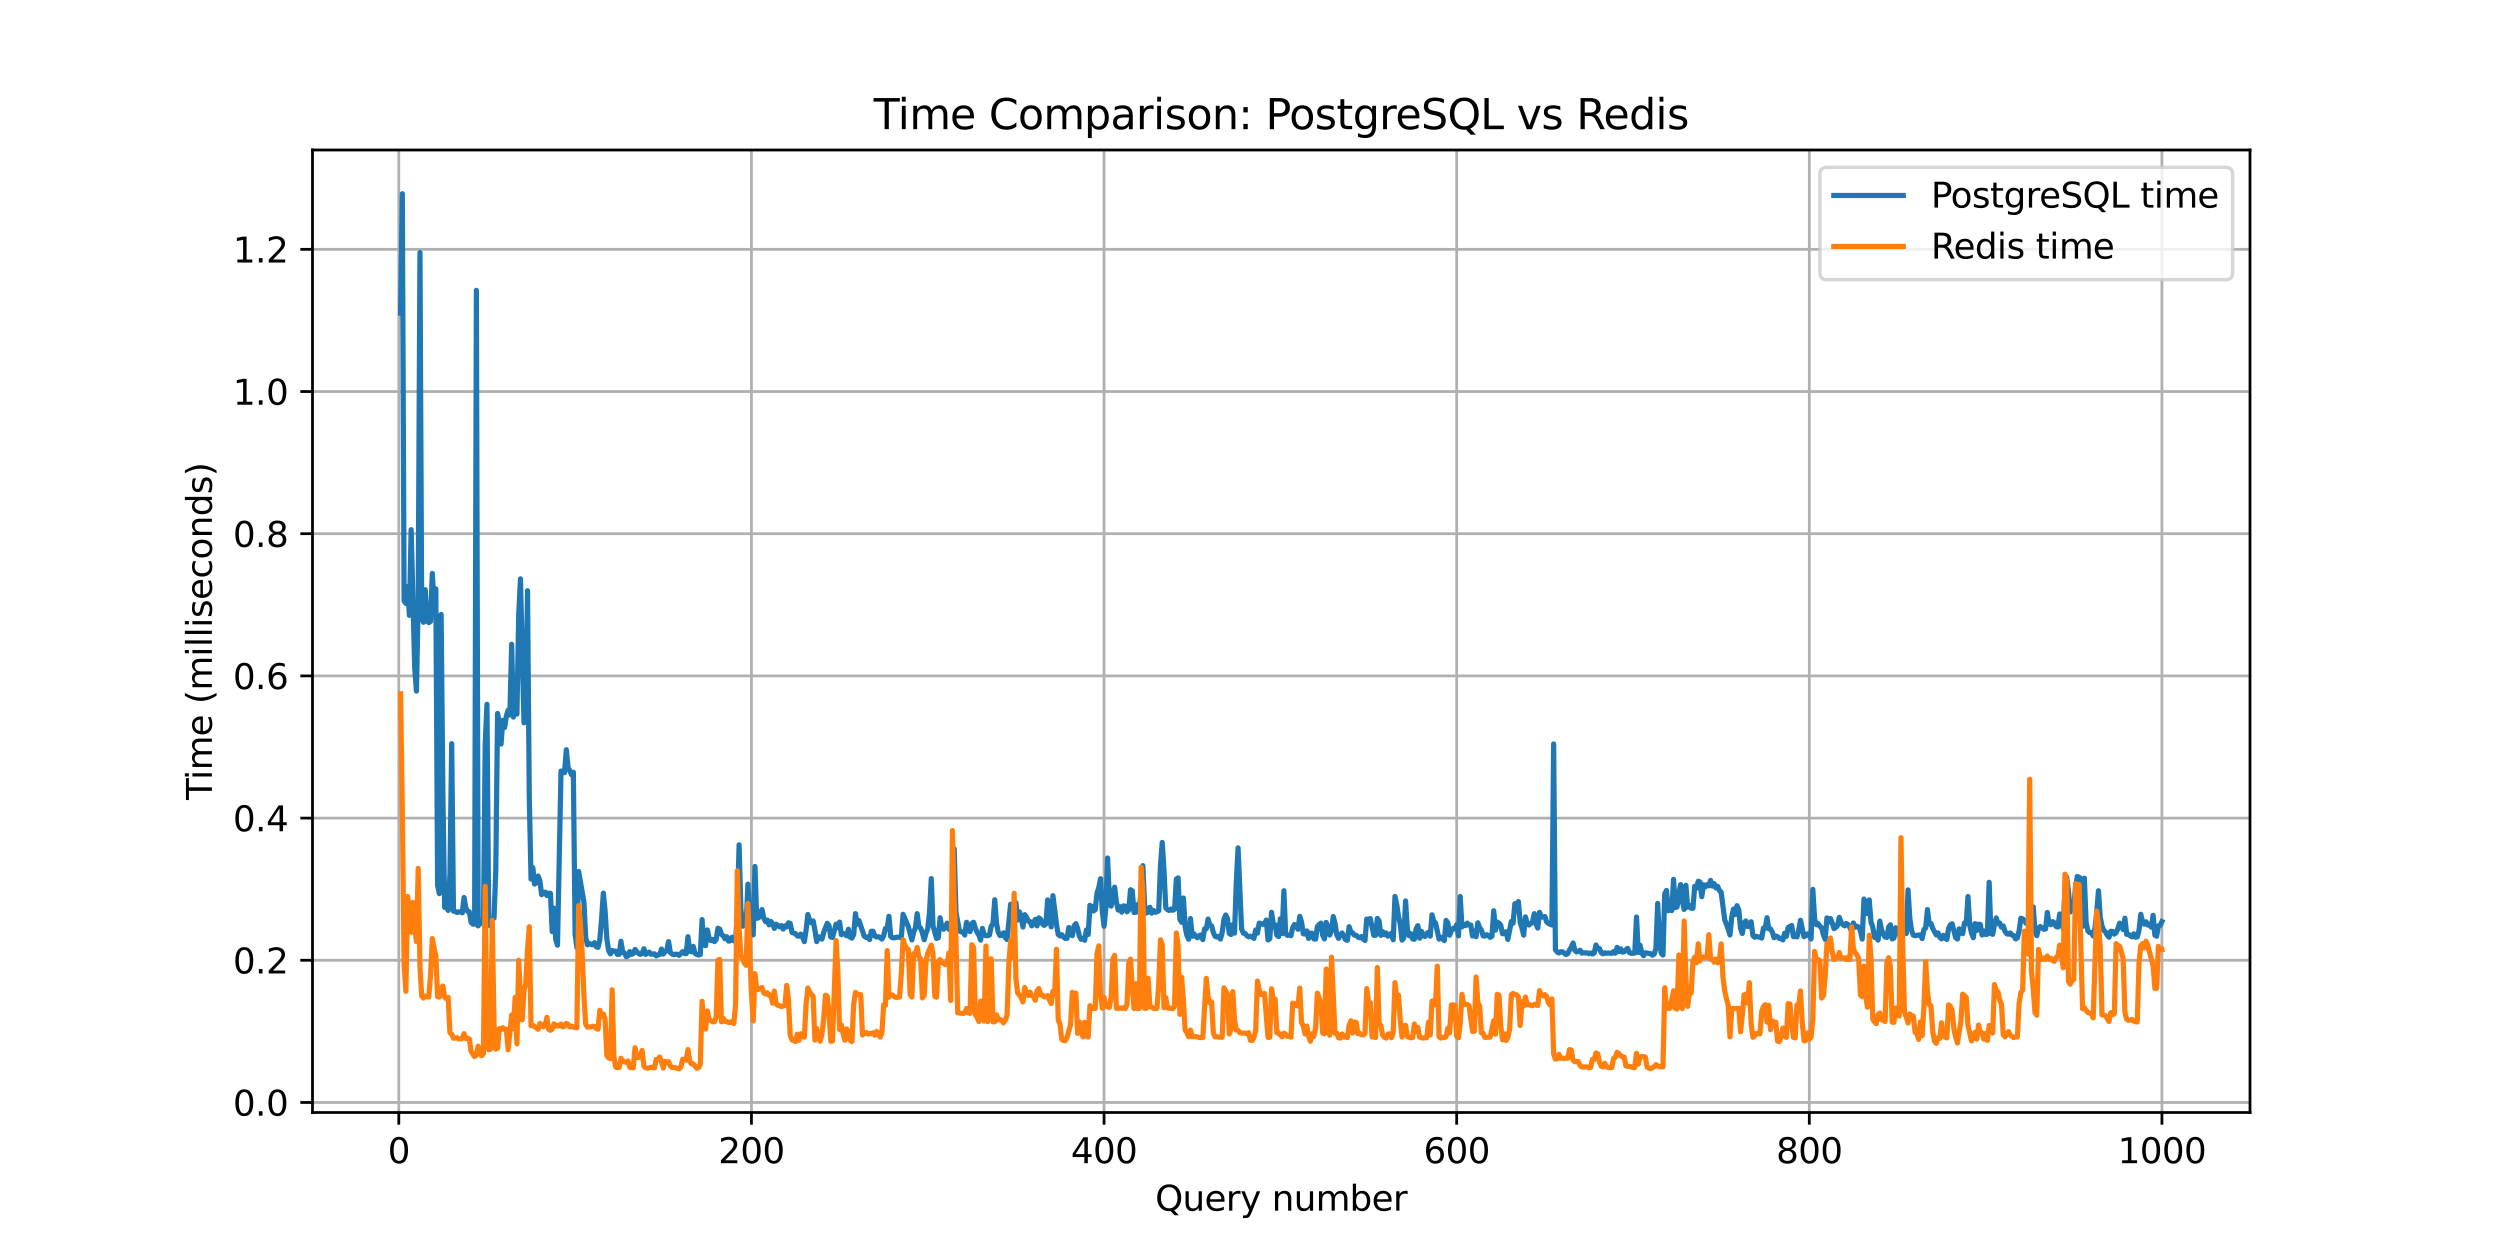 <?xml version="1.0" encoding="utf-8" standalone="no"?>
<!DOCTYPE svg PUBLIC "-//W3C//DTD SVG 1.1//EN"
  "http://www.w3.org/Graphics/SVG/1.1/DTD/svg11.dtd">
<svg xmlns:xlink="http://www.w3.org/1999/xlink" width="720pt" height="360pt" viewBox="0 0 720 360" xmlns="http://www.w3.org/2000/svg" version="1.1">
 <defs>
  <style type="text/css">*{stroke-linejoin: round; stroke-linecap: butt}</style>
 </defs>
 <g id="figure_1">
  <g id="patch_1">
   <path d="M 0 360 
L 720 360 
L 720 0 
L 0 0 
z
" style="fill: #ffffff"/>
  </g>
  <g id="axes_1">
   <g id="patch_2">
    <path d="M 90 320.4 
L 648 320.4 
L 648 43.2 
L 90 43.2 
z
" style="fill: #ffffff"/>
   </g>
   <g id="matplotlib.axis_1">
    <g id="xtick_1">
     <g id="line2d_1">
      <path d="M 114.856 320.4 
L 114.856 43.2 
" clip-path="url(#p4e0442c5cf)" style="fill: none; stroke: #b0b0b0; stroke-width: 0.8; stroke-linecap: square"/>
     </g>
     <g id="line2d_2">
      <defs>
       <path id="m72b83f1381" d="M 0 0 
L 0 3.5 
" style="stroke: #000000; stroke-width: 0.8"/>
      </defs>
      <g>
       <use xlink:href="#m72b83f1381" x="114.856" y="320.4" style="stroke: #000000; stroke-width: 0.8"/>
      </g>
     </g>
     <g id="text_1">
      <!-- 0 -->
      <g transform="translate(111.675 334.998) scale(0.1 -0.1)">
       <defs>
        <path id="DejaVuSans-30" d="M 2034 4250 
Q 1547 4250 1301 3770 
Q 1056 3291 1056 2328 
Q 1056 1369 1301 889 
Q 1547 409 2034 409 
Q 2525 409 2770 889 
Q 3016 1369 3016 2328 
Q 3016 3291 2770 3770 
Q 2525 4250 2034 4250 
z
M 2034 4750 
Q 2819 4750 3233 4129 
Q 3647 3509 3647 2328 
Q 3647 1150 3233 529 
Q 2819 -91 2034 -91 
Q 1250 -91 836 529 
Q 422 1150 422 2328 
Q 422 3509 836 4129 
Q 1250 4750 2034 4750 
z
" transform="scale(0.016)"/>
       </defs>
       <use xlink:href="#DejaVuSans-30"/>
      </g>
     </g>
    </g>
    <g id="xtick_2">
     <g id="line2d_3">
      <path d="M 216.412 320.4 
L 216.412 43.2 
" clip-path="url(#p4e0442c5cf)" style="fill: none; stroke: #b0b0b0; stroke-width: 0.8; stroke-linecap: square"/>
     </g>
     <g id="line2d_4">
      <g>
       <use xlink:href="#m72b83f1381" x="216.412" y="320.4" style="stroke: #000000; stroke-width: 0.8"/>
      </g>
     </g>
     <g id="text_2">
      <!-- 200 -->
      <g transform="translate(206.868 334.998) scale(0.1 -0.1)">
       <defs>
        <path id="DejaVuSans-32" d="M 1228 531 
L 3431 531 
L 3431 0 
L 469 0 
L 469 531 
Q 828 903 1448 1529 
Q 2069 2156 2228 2338 
Q 2531 2678 2651 2914 
Q 2772 3150 2772 3378 
Q 2772 3750 2511 3984 
Q 2250 4219 1831 4219 
Q 1534 4219 1204 4116 
Q 875 4013 500 3803 
L 500 4441 
Q 881 4594 1212 4672 
Q 1544 4750 1819 4750 
Q 2544 4750 2975 4387 
Q 3406 4025 3406 3419 
Q 3406 3131 3298 2873 
Q 3191 2616 2906 2266 
Q 2828 2175 2409 1742 
Q 1991 1309 1228 531 
z
" transform="scale(0.016)"/>
       </defs>
       <use xlink:href="#DejaVuSans-32"/>
       <use xlink:href="#DejaVuSans-30" x="63.623"/>
       <use xlink:href="#DejaVuSans-30" x="127.246"/>
      </g>
     </g>
    </g>
    <g id="xtick_3">
     <g id="line2d_5">
      <path d="M 317.968 320.4 
L 317.968 43.2 
" clip-path="url(#p4e0442c5cf)" style="fill: none; stroke: #b0b0b0; stroke-width: 0.8; stroke-linecap: square"/>
     </g>
     <g id="line2d_6">
      <g>
       <use xlink:href="#m72b83f1381" x="317.968" y="320.4" style="stroke: #000000; stroke-width: 0.8"/>
      </g>
     </g>
     <g id="text_3">
      <!-- 400 -->
      <g transform="translate(308.424 334.998) scale(0.1 -0.1)">
       <defs>
        <path id="DejaVuSans-34" d="M 2419 4116 
L 825 1625 
L 2419 1625 
L 2419 4116 
z
M 2253 4666 
L 3047 4666 
L 3047 1625 
L 3713 1625 
L 3713 1100 
L 3047 1100 
L 3047 0 
L 2419 0 
L 2419 1100 
L 313 1100 
L 313 1709 
L 2253 4666 
z
" transform="scale(0.016)"/>
       </defs>
       <use xlink:href="#DejaVuSans-34"/>
       <use xlink:href="#DejaVuSans-30" x="63.623"/>
       <use xlink:href="#DejaVuSans-30" x="127.246"/>
      </g>
     </g>
    </g>
    <g id="xtick_4">
     <g id="line2d_7">
      <path d="M 419.524 320.4 
L 419.524 43.2 
" clip-path="url(#p4e0442c5cf)" style="fill: none; stroke: #b0b0b0; stroke-width: 0.8; stroke-linecap: square"/>
     </g>
     <g id="line2d_8">
      <g>
       <use xlink:href="#m72b83f1381" x="419.524" y="320.4" style="stroke: #000000; stroke-width: 0.8"/>
      </g>
     </g>
     <g id="text_4">
      <!-- 600 -->
      <g transform="translate(409.98 334.998) scale(0.1 -0.1)">
       <defs>
        <path id="DejaVuSans-36" d="M 2113 2584 
Q 1688 2584 1439 2293 
Q 1191 2003 1191 1497 
Q 1191 994 1439 701 
Q 1688 409 2113 409 
Q 2538 409 2786 701 
Q 3034 994 3034 1497 
Q 3034 2003 2786 2293 
Q 2538 2584 2113 2584 
z
M 3366 4563 
L 3366 3988 
Q 3128 4100 2886 4159 
Q 2644 4219 2406 4219 
Q 1781 4219 1451 3797 
Q 1122 3375 1075 2522 
Q 1259 2794 1537 2939 
Q 1816 3084 2150 3084 
Q 2853 3084 3261 2657 
Q 3669 2231 3669 1497 
Q 3669 778 3244 343 
Q 2819 -91 2113 -91 
Q 1303 -91 875 529 
Q 447 1150 447 2328 
Q 447 3434 972 4092 
Q 1497 4750 2381 4750 
Q 2619 4750 2861 4703 
Q 3103 4656 3366 4563 
z
" transform="scale(0.016)"/>
       </defs>
       <use xlink:href="#DejaVuSans-36"/>
       <use xlink:href="#DejaVuSans-30" x="63.623"/>
       <use xlink:href="#DejaVuSans-30" x="127.246"/>
      </g>
     </g>
    </g>
    <g id="xtick_5">
     <g id="line2d_9">
      <path d="M 521.08 320.4 
L 521.08 43.2 
" clip-path="url(#p4e0442c5cf)" style="fill: none; stroke: #b0b0b0; stroke-width: 0.8; stroke-linecap: square"/>
     </g>
     <g id="line2d_10">
      <g>
       <use xlink:href="#m72b83f1381" x="521.08" y="320.4" style="stroke: #000000; stroke-width: 0.8"/>
      </g>
     </g>
     <g id="text_5">
      <!-- 800 -->
      <g transform="translate(511.537 334.998) scale(0.1 -0.1)">
       <defs>
        <path id="DejaVuSans-38" d="M 2034 2216 
Q 1584 2216 1326 1975 
Q 1069 1734 1069 1313 
Q 1069 891 1326 650 
Q 1584 409 2034 409 
Q 2484 409 2743 651 
Q 3003 894 3003 1313 
Q 3003 1734 2745 1975 
Q 2488 2216 2034 2216 
z
M 1403 2484 
Q 997 2584 770 2862 
Q 544 3141 544 3541 
Q 544 4100 942 4425 
Q 1341 4750 2034 4750 
Q 2731 4750 3128 4425 
Q 3525 4100 3525 3541 
Q 3525 3141 3298 2862 
Q 3072 2584 2669 2484 
Q 3125 2378 3379 2068 
Q 3634 1759 3634 1313 
Q 3634 634 3220 271 
Q 2806 -91 2034 -91 
Q 1263 -91 848 271 
Q 434 634 434 1313 
Q 434 1759 690 2068 
Q 947 2378 1403 2484 
z
M 1172 3481 
Q 1172 3119 1398 2916 
Q 1625 2713 2034 2713 
Q 2441 2713 2670 2916 
Q 2900 3119 2900 3481 
Q 2900 3844 2670 4047 
Q 2441 4250 2034 4250 
Q 1625 4250 1398 4047 
Q 1172 3844 1172 3481 
z
" transform="scale(0.016)"/>
       </defs>
       <use xlink:href="#DejaVuSans-38"/>
       <use xlink:href="#DejaVuSans-30" x="63.623"/>
       <use xlink:href="#DejaVuSans-30" x="127.246"/>
      </g>
     </g>
    </g>
    <g id="xtick_6">
     <g id="line2d_11">
      <path d="M 622.636 320.4 
L 622.636 43.2 
" clip-path="url(#p4e0442c5cf)" style="fill: none; stroke: #b0b0b0; stroke-width: 0.8; stroke-linecap: square"/>
     </g>
     <g id="line2d_12">
      <g>
       <use xlink:href="#m72b83f1381" x="622.636" y="320.4" style="stroke: #000000; stroke-width: 0.8"/>
      </g>
     </g>
     <g id="text_6">
      <!-- 1000 -->
      <g transform="translate(609.911 334.998) scale(0.1 -0.1)">
       <defs>
        <path id="DejaVuSans-31" d="M 794 531 
L 1825 531 
L 1825 4091 
L 703 3866 
L 703 4441 
L 1819 4666 
L 2450 4666 
L 2450 531 
L 3481 531 
L 3481 0 
L 794 0 
L 794 531 
z
" transform="scale(0.016)"/>
       </defs>
       <use xlink:href="#DejaVuSans-31"/>
       <use xlink:href="#DejaVuSans-30" x="63.623"/>
       <use xlink:href="#DejaVuSans-30" x="127.246"/>
       <use xlink:href="#DejaVuSans-30" x="190.869"/>
      </g>
     </g>
    </g>
    <g id="text_7">
     <!-- Query number -->
     <g transform="translate(332.701 348.677) scale(0.1 -0.1)">
      <defs>
       <path id="DejaVuSans-51" d="M 2522 4238 
Q 1834 4238 1429 3725 
Q 1025 3213 1025 2328 
Q 1025 1447 1429 934 
Q 1834 422 2522 422 
Q 3209 422 3611 934 
Q 4013 1447 4013 2328 
Q 4013 3213 3611 3725 
Q 3209 4238 2522 4238 
z
M 3406 84 
L 4238 -825 
L 3475 -825 
L 2784 -78 
Q 2681 -84 2626 -87 
Q 2572 -91 2522 -91 
Q 1538 -91 948 567 
Q 359 1225 359 2328 
Q 359 3434 948 4092 
Q 1538 4750 2522 4750 
Q 3503 4750 4090 4092 
Q 4678 3434 4678 2328 
Q 4678 1516 4351 937 
Q 4025 359 3406 84 
z
" transform="scale(0.016)"/>
       <path id="DejaVuSans-75" d="M 544 1381 
L 544 3500 
L 1119 3500 
L 1119 1403 
Q 1119 906 1312 657 
Q 1506 409 1894 409 
Q 2359 409 2629 706 
Q 2900 1003 2900 1516 
L 2900 3500 
L 3475 3500 
L 3475 0 
L 2900 0 
L 2900 538 
Q 2691 219 2414 64 
Q 2138 -91 1772 -91 
Q 1169 -91 856 284 
Q 544 659 544 1381 
z
M 1991 3584 
L 1991 3584 
z
" transform="scale(0.016)"/>
       <path id="DejaVuSans-65" d="M 3597 1894 
L 3597 1613 
L 953 1613 
Q 991 1019 1311 708 
Q 1631 397 2203 397 
Q 2534 397 2845 478 
Q 3156 559 3463 722 
L 3463 178 
Q 3153 47 2828 -22 
Q 2503 -91 2169 -91 
Q 1331 -91 842 396 
Q 353 884 353 1716 
Q 353 2575 817 3079 
Q 1281 3584 2069 3584 
Q 2775 3584 3186 3129 
Q 3597 2675 3597 1894 
z
M 3022 2063 
Q 3016 2534 2758 2815 
Q 2500 3097 2075 3097 
Q 1594 3097 1305 2825 
Q 1016 2553 972 2059 
L 3022 2063 
z
" transform="scale(0.016)"/>
       <path id="DejaVuSans-72" d="M 2631 2963 
Q 2534 3019 2420 3045 
Q 2306 3072 2169 3072 
Q 1681 3072 1420 2755 
Q 1159 2438 1159 1844 
L 1159 0 
L 581 0 
L 581 3500 
L 1159 3500 
L 1159 2956 
Q 1341 3275 1631 3429 
Q 1922 3584 2338 3584 
Q 2397 3584 2469 3576 
Q 2541 3569 2628 3553 
L 2631 2963 
z
" transform="scale(0.016)"/>
       <path id="DejaVuSans-79" d="M 2059 -325 
Q 1816 -950 1584 -1140 
Q 1353 -1331 966 -1331 
L 506 -1331 
L 506 -850 
L 844 -850 
Q 1081 -850 1212 -737 
Q 1344 -625 1503 -206 
L 1606 56 
L 191 3500 
L 800 3500 
L 1894 763 
L 2988 3500 
L 3597 3500 
L 2059 -325 
z
" transform="scale(0.016)"/>
       <path id="DejaVuSans-20" transform="scale(0.016)"/>
       <path id="DejaVuSans-6e" d="M 3513 2113 
L 3513 0 
L 2938 0 
L 2938 2094 
Q 2938 2591 2744 2837 
Q 2550 3084 2163 3084 
Q 1697 3084 1428 2787 
Q 1159 2491 1159 1978 
L 1159 0 
L 581 0 
L 581 3500 
L 1159 3500 
L 1159 2956 
Q 1366 3272 1645 3428 
Q 1925 3584 2291 3584 
Q 2894 3584 3203 3211 
Q 3513 2838 3513 2113 
z
" transform="scale(0.016)"/>
       <path id="DejaVuSans-6d" d="M 3328 2828 
Q 3544 3216 3844 3400 
Q 4144 3584 4550 3584 
Q 5097 3584 5394 3201 
Q 5691 2819 5691 2113 
L 5691 0 
L 5113 0 
L 5113 2094 
Q 5113 2597 4934 2840 
Q 4756 3084 4391 3084 
Q 3944 3084 3684 2787 
Q 3425 2491 3425 1978 
L 3425 0 
L 2847 0 
L 2847 2094 
Q 2847 2600 2669 2842 
Q 2491 3084 2119 3084 
Q 1678 3084 1418 2786 
Q 1159 2488 1159 1978 
L 1159 0 
L 581 0 
L 581 3500 
L 1159 3500 
L 1159 2956 
Q 1356 3278 1631 3431 
Q 1906 3584 2284 3584 
Q 2666 3584 2933 3390 
Q 3200 3197 3328 2828 
z
" transform="scale(0.016)"/>
       <path id="DejaVuSans-62" d="M 3116 1747 
Q 3116 2381 2855 2742 
Q 2594 3103 2138 3103 
Q 1681 3103 1420 2742 
Q 1159 2381 1159 1747 
Q 1159 1113 1420 752 
Q 1681 391 2138 391 
Q 2594 391 2855 752 
Q 3116 1113 3116 1747 
z
M 1159 2969 
Q 1341 3281 1617 3432 
Q 1894 3584 2278 3584 
Q 2916 3584 3314 3078 
Q 3713 2572 3713 1747 
Q 3713 922 3314 415 
Q 2916 -91 2278 -91 
Q 1894 -91 1617 61 
Q 1341 213 1159 525 
L 1159 0 
L 581 0 
L 581 4863 
L 1159 4863 
L 1159 2969 
z
" transform="scale(0.016)"/>
      </defs>
      <use xlink:href="#DejaVuSans-51"/>
      <use xlink:href="#DejaVuSans-75" x="78.711"/>
      <use xlink:href="#DejaVuSans-65" x="142.09"/>
      <use xlink:href="#DejaVuSans-72" x="203.613"/>
      <use xlink:href="#DejaVuSans-79" x="244.727"/>
      <use xlink:href="#DejaVuSans-20" x="303.906"/>
      <use xlink:href="#DejaVuSans-6e" x="335.693"/>
      <use xlink:href="#DejaVuSans-75" x="399.072"/>
      <use xlink:href="#DejaVuSans-6d" x="462.451"/>
      <use xlink:href="#DejaVuSans-62" x="559.863"/>
      <use xlink:href="#DejaVuSans-65" x="623.34"/>
      <use xlink:href="#DejaVuSans-72" x="684.863"/>
     </g>
    </g>
   </g>
   <g id="matplotlib.axis_2">
    <g id="ytick_1">
     <g id="line2d_13">
      <path d="M 90 317.515 
L 648 317.515 
" clip-path="url(#p4e0442c5cf)" style="fill: none; stroke: #b0b0b0; stroke-width: 0.8; stroke-linecap: square"/>
     </g>
     <g id="line2d_14">
      <defs>
       <path id="m199f0c9a23" d="M 0 0 
L -3.5 0 
" style="stroke: #000000; stroke-width: 0.8"/>
      </defs>
      <g>
       <use xlink:href="#m199f0c9a23" x="90" y="317.515" style="stroke: #000000; stroke-width: 0.8"/>
      </g>
     </g>
     <g id="text_8">
      <!-- 0.0 -->
      <g transform="translate(67.097 321.314) scale(0.1 -0.1)">
       <defs>
        <path id="DejaVuSans-2e" d="M 684 794 
L 1344 794 
L 1344 0 
L 684 0 
L 684 794 
z
" transform="scale(0.016)"/>
       </defs>
       <use xlink:href="#DejaVuSans-30"/>
       <use xlink:href="#DejaVuSans-2e" x="63.623"/>
       <use xlink:href="#DejaVuSans-30" x="95.41"/>
      </g>
     </g>
    </g>
    <g id="ytick_2">
     <g id="line2d_15">
      <path d="M 90 276.563 
L 648 276.563 
" clip-path="url(#p4e0442c5cf)" style="fill: none; stroke: #b0b0b0; stroke-width: 0.8; stroke-linecap: square"/>
     </g>
     <g id="line2d_16">
      <g>
       <use xlink:href="#m199f0c9a23" x="90" y="276.563" style="stroke: #000000; stroke-width: 0.8"/>
      </g>
     </g>
     <g id="text_9">
      <!-- 0.2 -->
      <g transform="translate(67.097 280.362) scale(0.1 -0.1)">
       <use xlink:href="#DejaVuSans-30"/>
       <use xlink:href="#DejaVuSans-2e" x="63.623"/>
       <use xlink:href="#DejaVuSans-32" x="95.41"/>
      </g>
     </g>
    </g>
    <g id="ytick_3">
     <g id="line2d_17">
      <path d="M 90 235.611 
L 648 235.611 
" clip-path="url(#p4e0442c5cf)" style="fill: none; stroke: #b0b0b0; stroke-width: 0.8; stroke-linecap: square"/>
     </g>
     <g id="line2d_18">
      <g>
       <use xlink:href="#m199f0c9a23" x="90" y="235.611" style="stroke: #000000; stroke-width: 0.8"/>
      </g>
     </g>
     <g id="text_10">
      <!-- 0.4 -->
      <g transform="translate(67.097 239.411) scale(0.1 -0.1)">
       <use xlink:href="#DejaVuSans-30"/>
       <use xlink:href="#DejaVuSans-2e" x="63.623"/>
       <use xlink:href="#DejaVuSans-34" x="95.41"/>
      </g>
     </g>
    </g>
    <g id="ytick_4">
     <g id="line2d_19">
      <path d="M 90 194.66 
L 648 194.66 
" clip-path="url(#p4e0442c5cf)" style="fill: none; stroke: #b0b0b0; stroke-width: 0.8; stroke-linecap: square"/>
     </g>
     <g id="line2d_20">
      <g>
       <use xlink:href="#m199f0c9a23" x="90" y="194.66" style="stroke: #000000; stroke-width: 0.8"/>
      </g>
     </g>
     <g id="text_11">
      <!-- 0.6 -->
      <g transform="translate(67.097 198.459) scale(0.1 -0.1)">
       <use xlink:href="#DejaVuSans-30"/>
       <use xlink:href="#DejaVuSans-2e" x="63.623"/>
       <use xlink:href="#DejaVuSans-36" x="95.41"/>
      </g>
     </g>
    </g>
    <g id="ytick_5">
     <g id="line2d_21">
      <path d="M 90 153.708 
L 648 153.708 
" clip-path="url(#p4e0442c5cf)" style="fill: none; stroke: #b0b0b0; stroke-width: 0.8; stroke-linecap: square"/>
     </g>
     <g id="line2d_22">
      <g>
       <use xlink:href="#m199f0c9a23" x="90" y="153.708" style="stroke: #000000; stroke-width: 0.8"/>
      </g>
     </g>
     <g id="text_12">
      <!-- 0.8 -->
      <g transform="translate(67.097 157.507) scale(0.1 -0.1)">
       <use xlink:href="#DejaVuSans-30"/>
       <use xlink:href="#DejaVuSans-2e" x="63.623"/>
       <use xlink:href="#DejaVuSans-38" x="95.41"/>
      </g>
     </g>
    </g>
    <g id="ytick_6">
     <g id="line2d_23">
      <path d="M 90 112.756 
L 648 112.756 
" clip-path="url(#p4e0442c5cf)" style="fill: none; stroke: #b0b0b0; stroke-width: 0.8; stroke-linecap: square"/>
     </g>
     <g id="line2d_24">
      <g>
       <use xlink:href="#m199f0c9a23" x="90" y="112.756" style="stroke: #000000; stroke-width: 0.8"/>
      </g>
     </g>
     <g id="text_13">
      <!-- 1.0 -->
      <g transform="translate(67.097 116.555) scale(0.1 -0.1)">
       <use xlink:href="#DejaVuSans-31"/>
       <use xlink:href="#DejaVuSans-2e" x="63.623"/>
       <use xlink:href="#DejaVuSans-30" x="95.41"/>
      </g>
     </g>
    </g>
    <g id="ytick_7">
     <g id="line2d_25">
      <path d="M 90 71.804 
L 648 71.804 
" clip-path="url(#p4e0442c5cf)" style="fill: none; stroke: #b0b0b0; stroke-width: 0.8; stroke-linecap: square"/>
     </g>
     <g id="line2d_26">
      <g>
       <use xlink:href="#m199f0c9a23" x="90" y="71.804" style="stroke: #000000; stroke-width: 0.8"/>
      </g>
     </g>
     <g id="text_14">
      <!-- 1.2 -->
      <g transform="translate(67.097 75.604) scale(0.1 -0.1)">
       <use xlink:href="#DejaVuSans-31"/>
       <use xlink:href="#DejaVuSans-2e" x="63.623"/>
       <use xlink:href="#DejaVuSans-32" x="95.41"/>
      </g>
     </g>
    </g>
    <g id="text_15">
     <!-- Time (milliseconds) -->
     <g transform="translate(61.017 230.388) rotate(-90) scale(0.1 -0.1)">
      <defs>
       <path id="DejaVuSans-54" d="M -19 4666 
L 3928 4666 
L 3928 4134 
L 2272 4134 
L 2272 0 
L 1638 0 
L 1638 4134 
L -19 4134 
L -19 4666 
z
" transform="scale(0.016)"/>
       <path id="DejaVuSans-69" d="M 603 3500 
L 1178 3500 
L 1178 0 
L 603 0 
L 603 3500 
z
M 603 4863 
L 1178 4863 
L 1178 4134 
L 603 4134 
L 603 4863 
z
" transform="scale(0.016)"/>
       <path id="DejaVuSans-28" d="M 1984 4856 
Q 1566 4138 1362 3434 
Q 1159 2731 1159 2009 
Q 1159 1288 1364 580 
Q 1569 -128 1984 -844 
L 1484 -844 
Q 1016 -109 783 600 
Q 550 1309 550 2009 
Q 550 2706 781 3412 
Q 1013 4119 1484 4856 
L 1984 4856 
z
" transform="scale(0.016)"/>
       <path id="DejaVuSans-6c" d="M 603 4863 
L 1178 4863 
L 1178 0 
L 603 0 
L 603 4863 
z
" transform="scale(0.016)"/>
       <path id="DejaVuSans-73" d="M 2834 3397 
L 2834 2853 
Q 2591 2978 2328 3040 
Q 2066 3103 1784 3103 
Q 1356 3103 1142 2972 
Q 928 2841 928 2578 
Q 928 2378 1081 2264 
Q 1234 2150 1697 2047 
L 1894 2003 
Q 2506 1872 2764 1633 
Q 3022 1394 3022 966 
Q 3022 478 2636 193 
Q 2250 -91 1575 -91 
Q 1294 -91 989 -36 
Q 684 19 347 128 
L 347 722 
Q 666 556 975 473 
Q 1284 391 1588 391 
Q 1994 391 2212 530 
Q 2431 669 2431 922 
Q 2431 1156 2273 1281 
Q 2116 1406 1581 1522 
L 1381 1569 
Q 847 1681 609 1914 
Q 372 2147 372 2553 
Q 372 3047 722 3315 
Q 1072 3584 1716 3584 
Q 2034 3584 2315 3537 
Q 2597 3491 2834 3397 
z
" transform="scale(0.016)"/>
       <path id="DejaVuSans-63" d="M 3122 3366 
L 3122 2828 
Q 2878 2963 2633 3030 
Q 2388 3097 2138 3097 
Q 1578 3097 1268 2742 
Q 959 2388 959 1747 
Q 959 1106 1268 751 
Q 1578 397 2138 397 
Q 2388 397 2633 464 
Q 2878 531 3122 666 
L 3122 134 
Q 2881 22 2623 -34 
Q 2366 -91 2075 -91 
Q 1284 -91 818 406 
Q 353 903 353 1747 
Q 353 2603 823 3093 
Q 1294 3584 2113 3584 
Q 2378 3584 2631 3529 
Q 2884 3475 3122 3366 
z
" transform="scale(0.016)"/>
       <path id="DejaVuSans-6f" d="M 1959 3097 
Q 1497 3097 1228 2736 
Q 959 2375 959 1747 
Q 959 1119 1226 758 
Q 1494 397 1959 397 
Q 2419 397 2687 759 
Q 2956 1122 2956 1747 
Q 2956 2369 2687 2733 
Q 2419 3097 1959 3097 
z
M 1959 3584 
Q 2709 3584 3137 3096 
Q 3566 2609 3566 1747 
Q 3566 888 3137 398 
Q 2709 -91 1959 -91 
Q 1206 -91 779 398 
Q 353 888 353 1747 
Q 353 2609 779 3096 
Q 1206 3584 1959 3584 
z
" transform="scale(0.016)"/>
       <path id="DejaVuSans-64" d="M 2906 2969 
L 2906 4863 
L 3481 4863 
L 3481 0 
L 2906 0 
L 2906 525 
Q 2725 213 2448 61 
Q 2172 -91 1784 -91 
Q 1150 -91 751 415 
Q 353 922 353 1747 
Q 353 2572 751 3078 
Q 1150 3584 1784 3584 
Q 2172 3584 2448 3432 
Q 2725 3281 2906 2969 
z
M 947 1747 
Q 947 1113 1208 752 
Q 1469 391 1925 391 
Q 2381 391 2643 752 
Q 2906 1113 2906 1747 
Q 2906 2381 2643 2742 
Q 2381 3103 1925 3103 
Q 1469 3103 1208 2742 
Q 947 2381 947 1747 
z
" transform="scale(0.016)"/>
       <path id="DejaVuSans-29" d="M 513 4856 
L 1013 4856 
Q 1481 4119 1714 3412 
Q 1947 2706 1947 2009 
Q 1947 1309 1714 600 
Q 1481 -109 1013 -844 
L 513 -844 
Q 928 -128 1133 580 
Q 1338 1288 1338 2009 
Q 1338 2731 1133 3434 
Q 928 4138 513 4856 
z
" transform="scale(0.016)"/>
      </defs>
      <use xlink:href="#DejaVuSans-54"/>
      <use xlink:href="#DejaVuSans-69" x="57.959"/>
      <use xlink:href="#DejaVuSans-6d" x="85.742"/>
      <use xlink:href="#DejaVuSans-65" x="183.154"/>
      <use xlink:href="#DejaVuSans-20" x="244.678"/>
      <use xlink:href="#DejaVuSans-28" x="276.465"/>
      <use xlink:href="#DejaVuSans-6d" x="315.479"/>
      <use xlink:href="#DejaVuSans-69" x="412.891"/>
      <use xlink:href="#DejaVuSans-6c" x="440.674"/>
      <use xlink:href="#DejaVuSans-6c" x="468.457"/>
      <use xlink:href="#DejaVuSans-69" x="496.24"/>
      <use xlink:href="#DejaVuSans-73" x="524.023"/>
      <use xlink:href="#DejaVuSans-65" x="576.123"/>
      <use xlink:href="#DejaVuSans-63" x="637.646"/>
      <use xlink:href="#DejaVuSans-6f" x="692.627"/>
      <use xlink:href="#DejaVuSans-6e" x="753.809"/>
      <use xlink:href="#DejaVuSans-64" x="817.188"/>
      <use xlink:href="#DejaVuSans-73" x="880.664"/>
      <use xlink:href="#DejaVuSans-29" x="932.764"/>
     </g>
    </g>
   </g>
   <g id="line2d_27">
    <path d="M 115.364 90.168 
L 115.871 55.8 
L 116.379 173.062 
L 116.887 173.794 
L 117.395 168.912 
L 117.903 177.211 
L 118.41 152.558 
L 119.426 192.149 
L 119.934 199.033 
L 120.441 173.013 
L 120.949 72.74 
L 121.457 177.797 
L 121.965 179.213 
L 122.473 169.84 
L 122.98 178.822 
L 123.488 179.31 
L 123.996 178.969 
L 124.504 165.153 
L 125.011 173.94 
L 125.519 169.595 
L 126.027 255.027 
L 126.535 257.371 
L 127.043 176.967 
L 127.55 228.373 
L 128.058 261.325 
L 128.566 261.276 
L 129.074 262.204 
L 129.581 251.757 
L 130.089 214.167 
L 130.597 262.399 
L 131.105 262.497 
L 131.613 262.79 
L 132.12 262.594 
L 132.628 262.643 
L 133.136 262.887 
L 133.644 258.494 
L 134.152 261.471 
L 134.659 262.448 
L 135.167 262.594 
L 135.675 265.621 
L 136.183 266.158 
L 136.69 266.158 
L 137.198 83.626 
L 137.706 266.646 
L 138.214 265.23 
L 138.722 265.963 
L 139.229 266.012 
L 139.737 214.264 
L 140.245 202.841 
L 140.753 266.402 
L 141.26 266.646 
L 141.768 264.596 
L 142.276 264.401 
L 142.784 250.585 
L 143.292 205.477 
L 143.799 208.064 
L 144.307 214.264 
L 144.815 207.478 
L 145.323 209.529 
L 145.83 206.209 
L 146.338 204.549 
L 146.846 205.916 
L 147.354 185.559 
L 147.862 206.502 
L 148.369 204.061 
L 148.877 205.672 
L 149.385 177.065 
L 149.893 166.715 
L 150.908 208.162 
L 151.416 206.014 
L 151.924 170.132 
L 152.432 229.593 
L 152.939 253.172 
L 153.447 249.853 
L 153.955 254.588 
L 154.463 254.295 
L 154.971 252.294 
L 155.478 253.612 
L 155.986 257.664 
L 156.494 257.029 
L 157.002 256.931 
L 157.509 257.908 
L 158.017 257.224 
L 158.525 257.273 
L 159.033 268.306 
L 159.541 261.569 
L 160.048 270.552 
L 160.556 272.211 
L 161.572 222.075 
L 162.079 222.222 
L 162.587 222.514 
L 163.095 215.924 
L 163.603 221.099 
L 164.111 221.977 
L 164.618 223.149 
L 165.126 222.417 
L 165.634 269.038 
L 166.142 272.895 
L 166.649 250.976 
L 168.173 259.812 
L 168.681 270.063 
L 169.188 272.114 
L 169.696 271.674 
L 170.204 272.016 
L 170.712 272.065 
L 171.219 271.479 
L 171.727 272.651 
L 172.235 272.846 
L 172.743 270.698 
L 173.251 264.742 
L 173.758 257.224 
L 174.266 262.301 
L 174.774 270.405 
L 175.282 273.774 
L 175.79 274.701 
L 176.297 273.725 
L 176.805 273.969 
L 177.313 273.92 
L 177.821 274.848 
L 178.328 274.848 
L 178.836 271.089 
L 179.344 274.262 
L 179.852 274.457 
L 180.36 275.531 
L 180.867 275.287 
L 181.375 274.067 
L 181.883 274.848 
L 182.391 274.604 
L 182.898 273.432 
L 183.406 274.115 
L 183.914 274.604 
L 184.422 274.848 
L 184.93 274.604 
L 185.437 273.237 
L 185.945 274.848 
L 186.961 274.213 
L 187.468 274.799 
L 188.484 274.701 
L 188.992 275.287 
L 189.5 274.994 
L 190.007 274.896 
L 190.515 273.334 
L 191.023 274.75 
L 191.531 274.115 
L 192.038 273.774 
L 192.546 271.186 
L 193.054 274.311 
L 193.562 274.75 
L 194.07 274.945 
L 194.577 274.799 
L 195.085 274.848 
L 195.593 275.141 
L 196.609 274.067 
L 197.116 274.604 
L 197.624 274.652 
L 198.132 269.771 
L 198.64 273.969 
L 199.147 274.115 
L 199.655 272.553 
L 200.163 274.555 
L 200.671 274.896 
L 201.179 275.043 
L 201.686 274.896 
L 202.194 264.84 
L 202.702 272.114 
L 203.21 272.358 
L 203.717 267.818 
L 204.225 270.259 
L 204.733 270.893 
L 205.241 270.552 
L 205.749 271.186 
L 206.256 270.552 
L 206.764 267.33 
L 207.272 267.574 
L 207.78 269.087 
L 208.287 269.478 
L 208.795 270.356 
L 209.303 269.771 
L 209.811 271.04 
L 210.319 270.942 
L 210.826 269.917 
L 211.334 270.893 
L 211.842 271.235 
L 212.35 262.936 
L 212.857 243.311 
L 213.365 261.618 
L 213.873 266.744 
L 214.381 266.451 
L 214.889 266.597 
L 215.396 254.637 
L 215.904 264.059 
L 216.412 267.964 
L 216.92 269.234 
L 217.428 249.56 
L 217.935 264.449 
L 218.443 264.352 
L 219.459 261.96 
L 219.966 264.449 
L 220.474 265.426 
L 220.982 264.986 
L 221.49 266.353 
L 221.998 265.377 
L 222.505 266.06 
L 223.013 267.378 
L 223.521 266.158 
L 224.536 266.939 
L 225.044 266.597 
L 225.552 267.574 
L 226.06 266.646 
L 226.568 266.939 
L 227.075 265.767 
L 227.583 265.963 
L 228.091 268.55 
L 229.106 268.892 
L 229.614 269.526 
L 230.122 269.624 
L 230.63 269.038 
L 231.138 269.819 
L 231.645 271.186 
L 232.153 267.915 
L 232.661 263.375 
L 233.169 264.986 
L 233.676 265.767 
L 234.184 265.23 
L 234.692 267.818 
L 235.2 271.186 
L 235.708 269.771 
L 236.723 270.454 
L 237.231 268.501 
L 238.247 265.914 
L 238.754 266.549 
L 239.262 269.868 
L 239.77 269.966 
L 240.785 266.158 
L 241.293 267.134 
L 241.801 265.572 
L 242.309 269.185 
L 242.817 268.843 
L 243.324 268.989 
L 243.832 269.526 
L 244.34 267.623 
L 244.848 269.917 
L 245.355 270.161 
L 245.863 269.136 
L 246.371 263.131 
L 246.879 266.158 
L 247.387 265.133 
L 248.91 269.624 
L 249.418 269.966 
L 249.925 269.819 
L 250.433 270.6 
L 250.941 268.208 
L 251.449 268.208 
L 251.957 269.575 
L 252.464 269.868 
L 252.972 269.771 
L 253.48 270.015 
L 253.988 270.454 
L 254.495 269.526 
L 255.003 267.378 
L 255.511 267.427 
L 256.019 263.912 
L 256.527 269.722 
L 257.034 270.063 
L 257.542 270.112 
L 258.05 269.966 
L 259.066 269.868 
L 259.573 270.112 
L 260.081 263.327 
L 261.604 266.89 
L 262.62 270.698 
L 263.128 268.404 
L 263.636 267.281 
L 264.143 263.131 
L 264.651 266.939 
L 265.159 267.33 
L 265.667 268.697 
L 266.174 270.649 
L 266.682 268.745 
L 267.19 267.476 
L 267.698 262.741 
L 268.206 253.026 
L 268.713 266.695 
L 269.729 270.259 
L 270.237 270.063 
L 270.744 264.303 
L 271.252 266.988 
L 271.76 267.623 
L 272.268 266.939 
L 272.776 265.865 
L 273.283 267.623 
L 273.791 266.695 
L 274.299 266.793 
L 274.807 244.483 
L 275.314 262.741 
L 276.33 268.16 
L 276.838 268.355 
L 277.346 268.404 
L 277.853 269.282 
L 278.361 265.621 
L 278.869 267.769 
L 279.377 268.306 
L 279.885 265.963 
L 280.392 265.621 
L 280.9 267.33 
L 281.408 268.55 
L 281.916 269.282 
L 282.423 270.747 
L 282.931 267.378 
L 283.439 269.185 
L 283.947 269.478 
L 284.455 269.478 
L 284.962 269.282 
L 285.47 266.744 
L 285.978 266.012 
L 286.486 259.128 
L 286.993 265.914 
L 287.501 268.501 
L 288.009 269.429 
L 288.517 269.38 
L 289.025 268.648 
L 289.532 270.015 
L 290.04 270.552 
L 291.056 260.446 
L 291.563 262.301 
L 292.071 262.204 
L 292.579 259.958 
L 293.087 264.986 
L 293.595 262.643 
L 294.102 264.205 
L 294.61 266.988 
L 295.118 263.424 
L 295.626 264.059 
L 296.133 265.279 
L 296.641 265.426 
L 297.149 266.646 
L 298.165 264.791 
L 298.672 266.646 
L 299.18 264.352 
L 299.688 264.742 
L 300.196 266.06 
L 300.704 266.5 
L 301.211 266.109 
L 301.719 259.177 
L 302.227 262.448 
L 302.735 266.939 
L 303.242 257.957 
L 304.258 266.109 
L 304.766 269.136 
L 305.274 269.575 
L 305.781 269.185 
L 306.289 269.868 
L 306.797 270.259 
L 307.305 270.259 
L 307.812 267.134 
L 308.32 268.794 
L 308.828 269.478 
L 309.336 266.646 
L 309.844 266.012 
L 310.351 267.378 
L 310.859 269.624 
L 311.367 270.503 
L 311.875 270.161 
L 312.382 270.796 
L 312.89 267.818 
L 313.398 269.136 
L 313.906 260.739 
L 314.414 261.081 
L 314.921 262.35 
L 315.429 262.008 
L 315.937 257.224 
L 316.445 255.662 
L 316.952 253.075 
L 317.46 262.497 
L 317.968 266.744 
L 318.476 261.764 
L 318.984 247.119 
L 319.491 258.542 
L 319.999 260.983 
L 320.507 257.224 
L 321.015 255.516 
L 321.523 259.86 
L 322.03 262.106 
L 322.538 261.13 
L 323.046 262.692 
L 323.554 260.886 
L 324.061 260.983 
L 324.569 262.594 
L 325.077 262.057 
L 325.585 256.248 
L 326.093 256.541 
L 326.6 262.79 
L 327.108 262.741 
L 327.616 260.544 
L 328.124 262.692 
L 329.139 249.316 
L 329.647 260.642 
L 330.155 262.936 
L 330.663 262.692 
L 331.17 261.325 
L 331.678 262.985 
L 332.186 262.204 
L 332.694 262.741 
L 333.201 262.594 
L 333.709 262.301 
L 334.217 249.169 
L 334.725 242.628 
L 335.233 250.683 
L 335.74 261.423 
L 336.248 262.008 
L 336.756 262.204 
L 337.264 261.813 
L 337.771 262.155 
L 338.279 261.862 
L 338.787 253.172 
L 339.295 252.831 
L 339.803 264.791 
L 340.31 265.621 
L 340.818 258.64 
L 341.326 267.037 
L 341.834 269.429 
L 342.342 270.503 
L 342.849 264.547 
L 343.357 269.624 
L 343.865 268.941 
L 344.373 269.722 
L 344.88 270.063 
L 345.388 269.429 
L 345.896 269.282 
L 346.404 270.6 
L 346.912 267.525 
L 347.419 267.476 
L 347.927 264.693 
L 348.435 266.402 
L 348.943 266.646 
L 349.45 268.599 
L 349.958 269.673 
L 350.466 269.868 
L 350.974 269.673 
L 351.482 270.454 
L 351.989 268.55 
L 352.497 264.742 
L 353.005 263.522 
L 353.513 264.547 
L 354.02 268.794 
L 354.528 269.136 
L 355.036 266.304 
L 355.544 268.745 
L 356.052 254.149 
L 356.559 244.19 
L 357.575 267.525 
L 358.083 268.745 
L 358.591 268.843 
L 359.098 269.478 
L 359.606 269.819 
L 360.114 269.624 
L 360.622 269.868 
L 361.129 270.259 
L 361.637 267.818 
L 362.145 268.745 
L 362.653 265.865 
L 363.161 265.963 
L 363.668 266.207 
L 364.176 266.158 
L 364.684 264.986 
L 365.192 270.698 
L 365.699 270.356 
L 366.207 262.741 
L 366.715 266.256 
L 367.223 266.304 
L 367.731 269.331 
L 368.238 269.722 
L 368.746 264.596 
L 369.254 268.843 
L 369.762 256.541 
L 370.269 268.941 
L 370.777 269.38 
L 371.285 269.282 
L 371.793 269.478 
L 372.301 267.134 
L 372.808 266.256 
L 373.316 266.744 
L 373.824 267.623 
L 374.332 263.912 
L 374.839 265.523 
L 375.347 268.941 
L 375.855 268.989 
L 376.363 268.111 
L 376.871 270.259 
L 377.378 268.745 
L 377.886 268.794 
L 378.394 270.405 
L 378.902 270.454 
L 379.409 266.841 
L 379.917 266.256 
L 380.425 265.865 
L 380.933 269.331 
L 381.441 270.405 
L 381.948 265.67 
L 382.456 266.939 
L 382.964 269.282 
L 383.472 268.013 
L 383.98 263.961 
L 384.487 265.963 
L 384.995 269.234 
L 385.503 270.259 
L 386.011 269.136 
L 386.518 268.697 
L 387.534 270.649 
L 388.042 270.796 
L 388.55 266.89 
L 389.057 268.452 
L 389.565 268.648 
L 390.073 269.331 
L 390.581 269.38 
L 391.088 269.868 
L 391.596 270.063 
L 392.104 269.722 
L 392.612 270.454 
L 393.12 270.845 
L 393.627 264.693 
L 394.135 264.84 
L 394.643 264.547 
L 395.658 269.38 
L 396.166 269.38 
L 396.674 264.498 
L 397.182 265.23 
L 397.69 269.38 
L 398.197 268.306 
L 398.705 269.185 
L 399.213 268.697 
L 399.721 269.624 
L 400.736 268.794 
L 401.244 270.649 
L 401.752 258.201 
L 402.26 260.495 
L 402.767 264.01 
L 403.275 266.158 
L 403.783 270.747 
L 404.291 270.112 
L 404.799 259.47 
L 405.306 267.574 
L 405.814 269.478 
L 406.322 268.892 
L 406.83 270.405 
L 407.337 270.503 
L 407.845 267.476 
L 408.353 266.597 
L 408.861 270.21 
L 409.369 268.208 
L 409.876 269.526 
L 410.384 269.722 
L 410.892 268.843 
L 411.4 268.501 
L 411.907 269.624 
L 412.415 263.473 
L 412.923 265.279 
L 413.431 265.816 
L 414.446 270.454 
L 414.954 269.917 
L 415.97 270.893 
L 416.477 265.084 
L 416.985 265.816 
L 417.493 269.331 
L 418.001 267.964 
L 418.509 267.378 
L 419.016 267.525 
L 419.524 266.304 
L 420.032 269.526 
L 420.54 258.201 
L 421.048 266.939 
L 421.555 266.256 
L 422.063 266.597 
L 422.571 265.865 
L 423.079 266.402 
L 423.586 266.402 
L 424.094 269.575 
L 424.602 268.111 
L 425.11 269.771 
L 425.618 265.767 
L 426.125 267.183 
L 426.633 267.818 
L 427.141 269.526 
L 427.649 269.575 
L 428.156 269.185 
L 428.664 269.478 
L 429.172 269.966 
L 429.68 269.624 
L 430.188 262.301 
L 430.695 267.867 
L 431.203 265.572 
L 431.711 265.865 
L 432.219 266.451 
L 432.726 268.941 
L 433.742 268.355 
L 434.25 270.552 
L 435.265 265.377 
L 435.773 265.865 
L 436.281 260.251 
L 436.789 261.276 
L 437.296 259.665 
L 437.804 265.621 
L 438.312 267.232 
L 438.82 269.331 
L 439.328 264.059 
L 439.835 265.865 
L 440.343 266.402 
L 440.851 266.012 
L 441.359 265.475 
L 441.867 263.131 
L 442.374 266.158 
L 442.882 267.281 
L 443.39 262.741 
L 443.898 264.108 
L 444.405 264.108 
L 444.913 263.961 
L 445.421 265.475 
L 445.929 265.963 
L 446.944 266.402 
L 447.452 214.264 
L 447.96 273.481 
L 448.468 274.164 
L 448.975 274.457 
L 449.483 274.115 
L 449.991 274.115 
L 451.007 274.896 
L 451.514 274.652 
L 452.022 273.53 
L 452.53 272.846 
L 453.038 271.577 
L 453.545 273.676 
L 454.053 274.164 
L 455.069 273.676 
L 455.577 274.506 
L 456.084 274.359 
L 456.592 274.457 
L 457.1 274.408 
L 457.608 274.652 
L 458.115 274.457 
L 458.623 274.75 
L 459.131 274.457 
L 459.639 272.163 
L 460.147 273.188 
L 460.654 273.188 
L 461.162 274.359 
L 461.67 274.701 
L 462.178 274.408 
L 462.686 274.555 
L 463.193 274.457 
L 464.209 274.555 
L 464.717 274.067 
L 465.224 274.506 
L 465.732 272.846 
L 466.24 274.018 
L 466.748 273.285 
L 467.256 274.213 
L 467.763 274.115 
L 468.271 273.481 
L 468.779 273.139 
L 469.287 274.359 
L 469.794 274.555 
L 470.81 274.506 
L 471.318 264.108 
L 471.826 274.311 
L 472.333 272.211 
L 472.841 274.506 
L 473.349 275.238 
L 473.857 274.408 
L 475.38 274.652 
L 475.888 275.092 
L 476.396 274.799 
L 476.903 273.139 
L 477.411 260.202 
L 477.919 270.552 
L 478.427 274.555 
L 478.934 275.043 
L 479.442 257.371 
L 479.95 256.443 
L 480.458 262.301 
L 480.966 261.667 
L 481.473 262.253 
L 481.981 253.27 
L 482.489 261.374 
L 482.997 261.179 
L 483.505 257.175 
L 484.012 254.783 
L 484.52 259.616 
L 485.028 261.911 
L 485.536 254.979 
L 486.043 261.276 
L 486.551 260.739 
L 487.059 261.569 
L 487.567 261.569 
L 488.075 255.272 
L 488.582 255.809 
L 489.09 253.807 
L 489.598 254.002 
L 490.106 258.249 
L 490.613 254.832 
L 491.121 255.418 
L 491.629 254.783 
L 492.137 255.125 
L 492.645 253.563 
L 493.152 255.174 
L 493.66 254.49 
L 494.168 255.711 
L 494.676 255.272 
L 495.183 256.492 
L 495.691 256.931 
L 496.707 264.84 
L 497.722 267.574 
L 498.23 269.282 
L 498.738 264.059 
L 499.246 261.813 
L 499.753 263.375 
L 500.261 260.837 
L 500.769 262.106 
L 501.277 267.378 
L 501.785 268.843 
L 502.292 265.816 
L 502.8 265.23 
L 503.308 266.841 
L 503.816 266.744 
L 504.324 265.475 
L 504.831 269.429 
L 505.339 269.917 
L 505.847 269.673 
L 506.355 269.868 
L 506.862 269.868 
L 507.37 270.161 
L 507.878 267.281 
L 508.386 267.33 
L 508.894 264.303 
L 509.401 267.476 
L 509.909 267.525 
L 510.417 268.404 
L 510.925 270.063 
L 511.432 269.575 
L 511.94 269.771 
L 512.448 270.259 
L 512.956 270.21 
L 513.464 270.698 
L 513.971 268.794 
L 514.479 269.673 
L 514.987 267.134 
L 516.002 266.549 
L 516.51 269.771 
L 517.018 269.673 
L 517.526 269.819 
L 518.034 267.915 
L 518.541 265.035 
L 519.557 269.771 
L 520.065 269.429 
L 520.572 268.941 
L 521.08 269.429 
L 521.588 270.405 
L 522.096 256.15 
L 522.604 264.693 
L 523.111 266.304 
L 523.619 266.012 
L 524.127 266.793 
L 524.635 267.183 
L 525.143 269.234 
L 525.65 270.552 
L 526.158 264.352 
L 526.666 265.572 
L 527.174 264.547 
L 527.681 265.816 
L 528.189 267.427 
L 528.697 267.134 
L 529.205 266.549 
L 529.713 264.205 
L 530.22 265.621 
L 530.728 266.304 
L 531.236 266.646 
L 531.744 265.963 
L 532.251 266.304 
L 532.759 267.134 
L 533.267 268.257 
L 533.775 265.816 
L 534.283 267.037 
L 534.79 266.744 
L 535.298 267.037 
L 535.806 268.062 
L 536.314 270.454 
L 536.821 258.933 
L 537.329 260.739 
L 537.837 263.131 
L 538.345 259.177 
L 538.853 265.572 
L 539.36 267.037 
L 539.868 269.966 
L 540.376 270.015 
L 540.884 270.747 
L 541.391 265.279 
L 541.899 267.867 
L 542.407 269.136 
L 542.915 269.868 
L 543.423 269.966 
L 543.93 267.037 
L 544.438 266.353 
L 544.946 270.405 
L 545.454 270.161 
L 545.962 267.183 
L 546.469 268.648 
L 546.977 269.234 
L 547.485 266.597 
L 547.993 265.865 
L 548.5 267.818 
L 549.008 268.843 
L 549.516 256.297 
L 550.024 264.498 
L 550.532 268.013 
L 551.039 269.331 
L 551.547 269.478 
L 553.07 269.234 
L 553.578 270.308 
L 554.086 267.72 
L 554.594 267.232 
L 555.102 261.96 
L 555.609 266.109 
L 556.117 265.963 
L 556.625 267.378 
L 557.64 269.234 
L 558.148 268.697 
L 558.656 269.917 
L 559.164 270.405 
L 559.672 269.38 
L 560.179 270.259 
L 560.687 270.552 
L 561.195 267.378 
L 561.703 266.353 
L 562.21 266.06 
L 563.226 270.015 
L 563.734 270.454 
L 564.242 267.525 
L 564.749 268.697 
L 565.257 268.892 
L 565.765 265.816 
L 566.273 265.914 
L 566.781 258.201 
L 567.288 266.5 
L 567.796 268.745 
L 568.304 270.063 
L 568.812 266.012 
L 569.319 267.964 
L 569.827 266.158 
L 570.335 266.256 
L 570.843 269.282 
L 571.351 268.111 
L 571.858 269.136 
L 572.366 269.038 
L 572.874 254.1 
L 573.382 268.843 
L 573.889 269.087 
L 574.397 266.256 
L 574.905 264.352 
L 575.413 266.012 
L 575.921 265.816 
L 576.428 267.037 
L 576.936 266.695 
L 577.444 268.257 
L 577.952 268.941 
L 578.459 269.038 
L 578.967 268.697 
L 579.475 269.331 
L 579.983 269.478 
L 580.491 270.405 
L 580.998 270.112 
L 581.506 268.062 
L 582.014 264.449 
L 582.522 264.645 
L 583.029 265.084 
L 583.537 265.914 
L 584.045 266.109 
L 584.553 267.183 
L 585.061 266.89 
L 585.568 261.179 
L 586.076 268.16 
L 586.584 269.478 
L 587.092 267.33 
L 587.6 266.841 
L 588.615 267.623 
L 589.123 267.525 
L 589.631 262.79 
L 590.138 266.06 
L 590.646 266.304 
L 591.154 265.426 
L 591.662 265.767 
L 592.17 266.841 
L 592.677 266.988 
L 593.185 263.229 
L 593.693 264.303 
L 594.201 267.378 
L 594.708 255.955 
L 595.216 252.635 
L 595.724 256.785 
L 596.232 262.643 
L 596.74 260.886 
L 597.247 261.13 
L 597.755 255.516 
L 598.263 252.44 
L 598.771 252.635 
L 599.278 253.075 
L 599.786 266.793 
L 600.294 252.928 
L 600.802 265.67 
L 601.31 268.111 
L 601.817 268.599 
L 602.325 268.55 
L 602.833 269.526 
L 603.341 267.427 
L 603.848 262.838 
L 604.356 256.541 
L 604.864 264.156 
L 605.372 266.646 
L 605.88 267.964 
L 606.387 268.404 
L 606.895 269.331 
L 607.403 269.917 
L 607.911 268.208 
L 608.419 268.257 
L 608.926 269.038 
L 609.434 268.599 
L 609.942 267.476 
L 610.45 265.865 
L 610.957 266.353 
L 611.465 267.72 
L 611.973 264.449 
L 612.481 269.087 
L 612.989 269.087 
L 614.004 269.819 
L 614.512 268.941 
L 615.02 269.917 
L 615.527 269.819 
L 616.035 267.915 
L 616.543 263.327 
L 617.051 265.377 
L 617.559 266.158 
L 618.066 265.475 
L 618.574 266.402 
L 619.082 266.158 
L 619.59 267.037 
L 620.097 263.619 
L 620.605 269.331 
L 621.113 269.624 
L 621.621 266.646 
L 622.129 266.5 
L 622.636 265.426 
L 622.636 265.426 
" clip-path="url(#p4e0442c5cf)" style="fill: none; stroke: #1f77b4; stroke-width: 1.5; stroke-linecap: square"/>
   </g>
   <g id="line2d_28">
    <path d="M 115.364 199.814 
L 115.871 233.401 
L 116.379 277.533 
L 116.887 285.49 
L 117.395 258.201 
L 117.903 261.813 
L 118.41 268.501 
L 118.918 259.909 
L 119.426 266.793 
L 119.934 271.186 
L 120.441 250.097 
L 120.949 278.363 
L 121.457 286.906 
L 121.965 287.443 
L 122.473 286.857 
L 123.488 287.15 
L 123.996 280.852 
L 124.504 270.308 
L 125.011 273.139 
L 125.519 275.287 
L 126.027 287.052 
L 126.535 287.15 
L 127.043 284.562 
L 127.55 283.977 
L 128.058 287.15 
L 128.566 287.638 
L 129.074 287.248 
L 129.581 297.402 
L 130.089 297.841 
L 130.597 299.013 
L 131.613 298.866 
L 132.12 299.208 
L 132.628 299.208 
L 133.136 299.013 
L 133.644 297.695 
L 134.152 299.062 
L 134.659 299.013 
L 135.167 299.208 
L 135.675 302.821 
L 136.69 304.285 
L 137.198 303.797 
L 137.706 301.307 
L 138.214 303.602 
L 138.722 304.041 
L 139.229 303.455 
L 139.737 255.272 
L 140.245 300.136 
L 140.753 302.284 
L 141.26 302.186 
L 141.768 265.035 
L 142.276 295.107 
L 142.784 302.137 
L 143.292 301.893 
L 143.799 296.23 
L 144.307 296.474 
L 144.815 295.986 
L 145.323 296.474 
L 145.83 296.425 
L 146.338 302.332 
L 147.354 292.325 
L 147.862 296.279 
L 148.369 287.248 
L 148.877 300.624 
L 149.385 276.556 
L 149.893 287.345 
L 150.4 293.74 
L 150.908 285.197 
L 151.416 283.391 
L 151.924 273.481 
L 152.432 266.89 
L 152.939 295.4 
L 153.447 295.254 
L 154.463 296.035 
L 154.971 296.425 
L 155.478 294.766 
L 155.986 295.107 
L 156.494 295.693 
L 157.002 295.303 
L 157.509 293.008 
L 158.017 296.474 
L 158.525 296.718 
L 159.033 296.377 
L 159.541 294.863 
L 160.048 295.498 
L 160.556 295.303 
L 161.064 295.498 
L 161.572 294.912 
L 162.079 295.742 
L 162.587 295.547 
L 163.095 294.766 
L 163.603 294.961 
L 164.111 295.742 
L 164.618 295.547 
L 165.634 295.937 
L 166.142 295.986 
L 166.649 260.837 
L 167.157 266.109 
L 167.665 274.408 
L 168.173 286.808 
L 168.681 294.961 
L 169.188 295.791 
L 170.204 295.742 
L 170.712 295.547 
L 171.219 295.644 
L 171.727 296.181 
L 172.235 296.425 
L 172.743 290.958 
L 173.251 292.471 
L 173.758 292.032 
L 174.266 293.496 
L 174.774 303.992 
L 175.282 304.627 
L 175.79 304.92 
L 176.297 285.051 
L 176.805 304.334 
L 177.313 307.312 
L 177.821 307.507 
L 178.328 307.409 
L 178.836 304.773 
L 179.344 305.701 
L 179.852 305.75 
L 180.36 305.945 
L 180.867 305.554 
L 181.375 307.361 
L 181.883 307.507 
L 182.391 307.507 
L 182.898 301.747 
L 183.406 304.578 
L 183.914 304.529 
L 184.422 304.334 
L 184.93 302.528 
L 185.437 307.019 
L 185.945 307.507 
L 186.453 307.654 
L 187.468 307.361 
L 188.484 307.556 
L 188.992 305.115 
L 189.5 305.017 
L 190.007 304.432 
L 190.515 305.798 
L 191.023 307.605 
L 191.531 305.652 
L 192.038 306.043 
L 192.546 305.75 
L 193.054 306.97 
L 193.562 307.409 
L 194.577 307.507 
L 195.593 307.8 
L 196.101 307.263 
L 196.609 305.066 
L 197.116 305.115 
L 197.624 305.31 
L 198.132 302.284 
L 198.64 305.701 
L 199.147 306.384 
L 199.655 306.384 
L 200.671 307.654 
L 201.179 307.507 
L 201.686 306.531 
L 202.194 288.37 
L 202.702 295.986 
L 203.21 296.377 
L 203.717 291.153 
L 204.225 293.594 
L 204.733 293.984 
L 205.241 294.229 
L 205.749 294.277 
L 206.256 292.959 
L 206.764 276.507 
L 207.272 276.312 
L 207.78 294.277 
L 208.287 293.252 
L 208.795 294.18 
L 209.303 294.18 
L 209.811 294.473 
L 210.319 294.473 
L 210.826 294.18 
L 211.334 294.766 
L 211.842 289.542 
L 212.35 250.78 
L 212.857 267.378 
L 213.365 275.092 
L 214.381 277.337 
L 214.889 278.021 
L 215.396 260.202 
L 216.412 286.125 
L 216.92 294.033 
L 217.428 280.413 
L 217.935 284.953 
L 218.443 284.953 
L 219.459 284.416 
L 219.966 285.929 
L 220.474 286.271 
L 220.982 285.929 
L 221.49 286.662 
L 221.998 286.564 
L 222.505 288.907 
L 223.013 285.441 
L 223.521 289.103 
L 224.029 289.542 
L 224.536 289.64 
L 225.044 289.884 
L 226.06 289.591 
L 226.568 283.781 
L 227.075 287.931 
L 227.583 298.183 
L 228.091 299.501 
L 228.599 299.647 
L 229.106 299.989 
L 229.614 297.841 
L 230.122 299.599 
L 230.63 297.743 
L 231.138 298.622 
L 231.645 298.671 
L 232.153 289.298 
L 232.661 284.562 
L 233.169 285.636 
L 233.676 286.418 
L 234.184 286.906 
L 234.692 299.55 
L 235.2 296.181 
L 235.708 298.72 
L 236.215 299.843 
L 236.723 297.792 
L 237.231 293.301 
L 237.739 286.613 
L 238.247 286.906 
L 238.754 291.592 
L 239.262 299.891 
L 239.77 299.794 
L 240.785 270.893 
L 241.293 279.241 
L 241.801 296.523 
L 242.309 295.156 
L 242.817 297.695 
L 243.324 299.599 
L 243.832 296.328 
L 244.34 297.06 
L 244.848 299.55 
L 245.355 299.989 
L 245.863 289.249 
L 246.371 285.832 
L 246.879 286.271 
L 247.387 286.466 
L 247.894 286.466 
L 248.402 298.085 
L 248.91 297.597 
L 249.418 297.353 
L 249.925 297.792 
L 250.433 297.597 
L 250.941 297.695 
L 251.449 297.451 
L 251.957 298.134 
L 252.464 297.06 
L 253.48 298.671 
L 253.988 297.499 
L 254.495 289.396 
L 255.003 289.493 
L 255.511 273.774 
L 256.019 287.199 
L 256.527 286.515 
L 257.034 286.564 
L 257.542 287.052 
L 258.05 287.248 
L 259.066 287.15 
L 259.573 280.559 
L 260.081 270.649 
L 260.589 272.163 
L 261.097 273.139 
L 261.604 273.481 
L 262.112 286.32 
L 262.62 287.15 
L 263.128 274.652 
L 263.636 275.141 
L 264.143 272.846 
L 264.651 275.58 
L 265.159 276.166 
L 265.667 287.394 
L 266.174 286.662 
L 266.682 276.8 
L 267.19 274.604 
L 268.206 272.211 
L 268.713 274.848 
L 269.221 286.955 
L 269.729 287.199 
L 270.237 276.947 
L 270.744 276.361 
L 271.252 277.191 
L 272.268 277.777 
L 272.776 277.533 
L 273.283 274.457 
L 273.791 288.126 
L 274.299 239.21 
L 274.807 259.909 
L 275.314 270.552 
L 275.822 291.69 
L 277.346 291.885 
L 277.853 291.739 
L 278.361 290.47 
L 278.869 291.69 
L 279.377 291.836 
L 279.885 272.065 
L 280.392 272.895 
L 280.9 292.227 
L 281.408 293.008 
L 281.916 294.18 
L 282.423 288.322 
L 282.931 293.057 
L 283.439 294.082 
L 283.947 272.456 
L 284.455 294.229 
L 284.962 276.215 
L 285.47 276.166 
L 285.978 294.277 
L 286.486 294.277 
L 286.993 292.276 
L 287.501 293.74 
L 288.009 293.594 
L 288.517 293.887 
L 289.025 294.57 
L 289.532 293.789 
L 290.04 292.325 
L 290.548 277.386 
L 291.056 270.845 
L 291.563 275.726 
L 292.071 257.273 
L 292.579 281.78 
L 293.087 285.978 
L 293.595 286.515 
L 294.102 287.345 
L 294.61 288.566 
L 295.118 284.416 
L 295.626 285.832 
L 296.133 286.711 
L 296.641 285.734 
L 297.149 286.711 
L 297.657 286.906 
L 298.165 288.077 
L 298.672 285.344 
L 299.18 284.709 
L 299.688 286.515 
L 300.196 286.564 
L 300.704 287.101 
L 301.211 287.052 
L 301.719 286.711 
L 302.735 289.054 
L 303.242 285.49 
L 303.75 286.222 
L 304.258 273.383 
L 304.766 293.74 
L 305.274 294.912 
L 305.781 299.354 
L 306.289 299.647 
L 306.797 299.745 
L 307.305 298.72 
L 308.32 295.107 
L 308.828 285.783 
L 309.336 286.222 
L 309.844 286.027 
L 310.351 297.597 
L 310.859 294.326 
L 311.875 298.622 
L 312.382 294.424 
L 312.89 298.329 
L 313.398 298.671 
L 313.906 289.64 
L 314.414 290.47 
L 314.921 290.372 
L 315.429 290.421 
L 315.937 274.75 
L 316.445 272.407 
L 316.952 286.222 
L 317.46 290.372 
L 317.968 287.248 
L 318.476 289.737 
L 319.491 290.128 
L 319.999 287.248 
L 320.507 276.166 
L 321.015 275.141 
L 321.523 290.372 
L 322.03 290.421 
L 322.538 290.274 
L 323.046 290.421 
L 323.554 290.225 
L 324.061 290.47 
L 324.569 289.249 
L 325.077 277.337 
L 325.585 276.215 
L 326.093 284.465 
L 326.6 290.47 
L 327.108 283.293 
L 327.616 290.47 
L 328.124 290.421 
L 328.631 249.804 
L 329.139 256.687 
L 329.647 290.372 
L 330.155 290.372 
L 330.663 281.731 
L 331.17 289.884 
L 331.678 290.03 
L 332.186 290.421 
L 333.201 290.421 
L 333.709 283.44 
L 334.217 270.649 
L 334.725 272.065 
L 335.233 290.225 
L 335.74 287.296 
L 336.248 290.274 
L 336.756 290.372 
L 337.264 290.323 
L 337.771 290.518 
L 338.279 289.786 
L 338.787 268.697 
L 339.295 272.504 
L 339.803 292.129 
L 340.31 281.438 
L 340.818 288.126 
L 341.326 296.718 
L 341.834 297.402 
L 342.342 298.573 
L 342.849 296.669 
L 343.357 298.525 
L 344.88 298.622 
L 345.388 298.817 
L 346.404 298.817 
L 347.419 281.78 
L 347.927 287.101 
L 348.435 288.81 
L 348.943 288.566 
L 349.45 297.548 
L 349.958 298.622 
L 350.466 298.525 
L 350.974 298.72 
L 351.989 298.72 
L 352.497 284.514 
L 353.513 286.222 
L 354.02 297.792 
L 354.528 296.523 
L 355.036 285.588 
L 355.544 293.692 
L 356.052 296.669 
L 356.559 296.767 
L 357.067 297.402 
L 357.575 297.548 
L 358.591 297.548 
L 359.098 297.743 
L 359.606 297.402 
L 360.114 299.599 
L 360.622 299.647 
L 361.129 298.817 
L 361.637 296.669 
L 362.145 282.561 
L 362.653 285.099 
L 363.161 286.418 
L 363.668 286.369 
L 364.176 286.125 
L 365.192 298.769 
L 365.699 298.72 
L 366.207 284.758 
L 366.715 287.785 
L 367.223 287.736 
L 367.731 297.451 
L 368.238 297.499 
L 369.254 298.622 
L 369.762 297.548 
L 370.269 297.841 
L 370.777 298.476 
L 371.285 298.329 
L 371.793 298.72 
L 372.301 288.907 
L 372.808 289.054 
L 373.316 289.542 
L 373.824 289.737 
L 374.332 284.562 
L 374.839 294.473 
L 375.347 295.449 
L 375.855 297.792 
L 376.363 295.498 
L 376.871 298.28 
L 377.378 299.891 
L 377.886 297.743 
L 378.394 298.476 
L 378.902 296.035 
L 379.409 286.027 
L 380.425 288.81 
L 380.933 297.499 
L 381.441 297.743 
L 381.948 279.095 
L 382.456 295.547 
L 382.964 298.134 
L 383.472 275.678 
L 384.487 297.597 
L 384.995 297.548 
L 385.503 298.866 
L 386.011 298.964 
L 386.518 297.792 
L 387.026 298.671 
L 387.534 298.329 
L 388.042 298.817 
L 388.55 295.303 
L 389.057 293.984 
L 389.565 297.499 
L 390.073 294.326 
L 390.581 294.473 
L 391.088 297.695 
L 391.596 297.597 
L 392.104 298.036 
L 392.612 298.036 
L 393.12 297.646 
L 393.627 284.709 
L 394.135 288.468 
L 394.643 288.761 
L 395.151 298.622 
L 395.658 298.525 
L 396.166 298.817 
L 396.674 278.655 
L 397.182 294.863 
L 397.69 295.351 
L 398.197 298.085 
L 398.705 298.72 
L 399.213 298.964 
L 399.721 297.841 
L 400.229 297.743 
L 400.736 298.866 
L 401.244 297.353 
L 401.752 283 
L 402.26 287.443 
L 402.767 286.613 
L 403.275 293.984 
L 403.783 298.671 
L 404.291 295.449 
L 404.799 295.303 
L 405.306 298.525 
L 406.322 298.866 
L 406.83 298.817 
L 407.337 294.912 
L 407.845 297.206 
L 408.353 295.888 
L 408.861 298.72 
L 409.876 298.964 
L 410.892 298.817 
L 411.4 294.375 
L 411.907 298.085 
L 412.415 288.322 
L 412.923 288.224 
L 413.431 289.396 
L 413.939 278.265 
L 414.446 298.525 
L 414.954 298.964 
L 415.462 298.72 
L 415.97 298.817 
L 416.477 298.573 
L 416.985 296.084 
L 417.493 297.499 
L 418.001 289.444 
L 418.509 289.396 
L 419.016 289.493 
L 419.524 298.476 
L 420.032 298.866 
L 420.54 294.619 
L 421.048 286.369 
L 421.555 289.249 
L 422.571 289.298 
L 423.079 289.591 
L 424.094 297.06 
L 424.602 297.011 
L 425.11 281.389 
L 425.618 288.81 
L 426.125 289.688 
L 426.633 297.451 
L 427.141 297.548 
L 427.649 298.769 
L 429.172 298.671 
L 430.188 293.984 
L 430.695 297.841 
L 431.203 286.369 
L 431.711 286.613 
L 432.219 295.4 
L 432.726 299.452 
L 433.234 297.743 
L 433.742 299.647 
L 434.25 298.817 
L 434.758 296.523 
L 435.265 286.466 
L 435.773 286.125 
L 436.281 286.466 
L 436.789 286.515 
L 437.296 287.101 
L 437.804 295.351 
L 438.312 288.468 
L 438.82 289.737 
L 439.328 287.15 
L 439.835 289.298 
L 440.851 289.493 
L 441.359 289.64 
L 441.867 289.249 
L 442.882 289.591 
L 443.39 285.295 
L 443.898 286.466 
L 444.405 286.808 
L 444.913 286.466 
L 445.421 286.906 
L 445.929 288.712 
L 446.437 289.444 
L 446.944 287.687 
L 447.452 303.553 
L 447.96 305.017 
L 448.468 304.92 
L 448.975 303.65 
L 449.483 304.773 
L 449.991 304.724 
L 450.499 304.871 
L 451.007 304.676 
L 451.514 304.773 
L 452.022 302.284 
L 452.53 302.43 
L 453.038 305.31 
L 453.545 305.75 
L 454.561 305.75 
L 455.069 306.872 
L 455.577 307.312 
L 457.1 307.263 
L 457.608 307.507 
L 458.115 307.409 
L 458.623 305.066 
L 459.131 305.164 
L 459.639 303.26 
L 460.147 303.504 
L 460.654 305.896 
L 461.162 307.068 
L 461.67 307.263 
L 462.178 306.238 
L 462.686 307.165 
L 463.193 307.458 
L 464.209 307.458 
L 464.717 304.822 
L 465.224 304.529 
L 465.732 303.065 
L 466.24 303.455 
L 466.748 304.041 
L 467.256 304.383 
L 467.763 304.432 
L 468.271 307.019 
L 469.794 307.214 
L 470.302 307.458 
L 470.81 307.458 
L 471.318 303.358 
L 471.826 306.482 
L 472.333 304.334 
L 473.349 304.285 
L 473.857 304.432 
L 474.364 307.312 
L 474.872 307.605 
L 475.38 307.751 
L 476.396 307.263 
L 476.903 306.628 
L 477.411 306.97 
L 477.919 307.165 
L 478.934 307.263 
L 479.442 284.465 
L 479.95 290.421 
L 480.966 290.372 
L 481.981 285.344 
L 482.489 290.421 
L 482.997 290.616 
L 483.505 275.043 
L 484.012 275.287 
L 484.52 290.47 
L 485.028 265.279 
L 485.536 281.78 
L 486.043 289.835 
L 486.551 286.027 
L 487.059 285.978 
L 487.567 276.898 
L 488.075 275.629 
L 488.582 277.289 
L 489.09 271.821 
L 489.598 276.703 
L 490.106 275.58 
L 491.629 275.678 
L 492.137 269.185 
L 492.645 276.215 
L 493.152 276.215 
L 493.66 277.093 
L 494.168 276.215 
L 494.676 277.289 
L 495.183 276.556 
L 495.691 271.87 
L 496.199 281.292 
L 496.707 285.246 
L 497.215 287.638 
L 497.722 289.444 
L 498.23 298.622 
L 498.738 290.47 
L 500.769 290.421 
L 501.277 297.158 
L 501.785 292.373 
L 502.292 286.515 
L 502.8 286.32 
L 503.308 288.907 
L 503.816 283 
L 504.324 294.766 
L 504.831 298.72 
L 505.339 298.378 
L 505.847 297.646 
L 506.862 297.743 
L 507.37 291.299 
L 507.878 289.884 
L 508.386 289.347 
L 508.894 294.375 
L 509.401 289.542 
L 509.909 296.572 
L 510.417 294.033 
L 510.925 294.473 
L 511.432 294.424 
L 511.94 299.843 
L 512.448 299.989 
L 512.956 298.671 
L 513.464 296.084 
L 513.971 298.232 
L 514.479 298.769 
L 514.987 289.054 
L 515.495 289.151 
L 516.002 295.058 
L 516.51 298.769 
L 517.018 298.915 
L 517.526 289.444 
L 518.034 289.396 
L 518.541 285.392 
L 519.049 294.473 
L 519.557 299.745 
L 520.065 299.647 
L 520.572 297.499 
L 521.08 299.257 
L 521.588 298.671 
L 522.096 293.399 
L 522.604 274.018 
L 523.111 276.605 
L 523.619 276.361 
L 524.127 276.703 
L 524.635 287.443 
L 525.143 286.759 
L 525.65 281.145 
L 526.158 271.723 
L 526.666 273.334 
L 527.174 270.161 
L 527.681 274.262 
L 528.189 276.312 
L 528.697 276.117 
L 529.205 275.726 
L 529.713 274.311 
L 530.22 275.97 
L 531.236 275.873 
L 531.744 276.312 
L 532.251 275.678 
L 532.759 276.361 
L 533.267 266.939 
L 533.775 273.285 
L 534.283 274.457 
L 534.79 274.945 
L 535.298 276.166 
L 535.806 286.564 
L 536.314 287.003 
L 536.821 278.216 
L 537.329 286.857 
L 537.837 290.079 
L 538.345 269.331 
L 538.853 275.922 
L 539.36 293.545 
L 539.868 294.277 
L 540.376 294.814 
L 540.884 292.178 
L 541.391 291.739 
L 541.899 293.74 
L 542.407 293.74 
L 542.915 294.18 
L 543.423 277.191 
L 543.93 275.824 
L 544.438 278.46 
L 544.946 294.375 
L 545.454 294.424 
L 545.962 290.323 
L 546.977 292.618 
L 547.485 241.261 
L 547.993 273.139 
L 548.5 291.641 
L 549.008 292.91 
L 549.516 294.619 
L 550.024 292.032 
L 550.532 292.471 
L 551.039 292.618 
L 551.547 297.304 
L 552.055 297.646 
L 552.563 299.354 
L 553.07 294.326 
L 553.578 298.28 
L 554.086 289.981 
L 554.594 276.996 
L 555.102 285.588 
L 555.609 289.298 
L 556.117 289.688 
L 556.625 297.06 
L 557.133 299.843 
L 557.64 300.477 
L 558.148 298.866 
L 558.656 299.062 
L 559.164 294.57 
L 559.672 298.232 
L 560.179 298.671 
L 560.687 298.915 
L 561.195 289.396 
L 561.703 289.786 
L 562.21 291.007 
L 562.718 296.279 
L 563.226 298.671 
L 563.734 300.38 
L 564.749 294.033 
L 565.257 286.32 
L 565.765 286.711 
L 566.273 287.248 
L 566.781 295.351 
L 567.796 299.794 
L 568.304 298.915 
L 568.812 297.304 
L 569.319 299.208 
L 569.827 295.205 
L 570.335 297.548 
L 570.843 297.451 
L 571.351 299.257 
L 571.858 297.646 
L 572.366 299.647 
L 572.874 295.351 
L 573.382 297.109 
L 573.889 297.499 
L 574.397 283.537 
L 574.905 285.246 
L 575.413 285.636 
L 575.921 287.98 
L 576.428 289.298 
L 576.936 297.988 
L 577.444 298.622 
L 577.952 297.743 
L 578.459 297.109 
L 578.967 298.134 
L 579.983 298.817 
L 580.491 298.622 
L 580.998 298.622 
L 581.506 288.907 
L 582.014 285.832 
L 582.522 285.148 
L 583.029 268.16 
L 583.537 272.163 
L 584.045 274.75 
L 584.553 224.418 
L 585.061 279.681 
L 585.568 284.904 
L 586.076 291.69 
L 586.584 292.373 
L 587.092 273.432 
L 587.6 275.824 
L 588.107 276.312 
L 588.615 275.873 
L 589.123 276.312 
L 589.631 275.336 
L 590.138 276.263 
L 590.646 275.97 
L 591.154 276.605 
L 591.662 276.849 
L 592.17 275.726 
L 592.677 275.385 
L 593.185 272.211 
L 593.693 274.652 
L 594.201 278.704 
L 594.708 251.757 
L 595.216 253.612 
L 595.724 282.659 
L 596.232 283.44 
L 596.74 282.366 
L 597.247 282.122 
L 597.755 254.49 
L 598.263 255.223 
L 598.771 254.735 
L 599.786 290.518 
L 600.294 290.177 
L 600.802 291.007 
L 601.31 291.592 
L 602.325 291.983 
L 602.833 293.155 
L 603.848 262.448 
L 604.356 266.158 
L 604.864 272.7 
L 605.372 292.276 
L 605.88 292.276 
L 606.387 292.52 
L 607.403 294.18 
L 607.911 291.641 
L 608.419 292.178 
L 608.926 291.934 
L 609.434 271.772 
L 609.942 272.26 
L 610.45 272.553 
L 610.957 274.115 
L 611.465 276.117 
L 611.973 291.544 
L 612.481 293.545 
L 612.989 293.838 
L 613.496 293.789 
L 614.004 293.594 
L 614.512 294.033 
L 615.02 294.277 
L 615.527 294.326 
L 616.035 277.289 
L 616.543 272.358 
L 617.051 271.772 
L 617.559 272.993 
L 618.066 271.089 
L 618.574 272.309 
L 620.097 278.216 
L 620.605 284.66 
L 621.113 284.611 
L 621.621 272.553 
L 622.129 273.578 
L 622.636 273.481 
L 622.636 273.481 
" clip-path="url(#p4e0442c5cf)" style="fill: none; stroke: #ff7f0e; stroke-width: 1.5; stroke-linecap: square"/>
   </g>
   <g id="patch_3">
    <path d="M 90 320.4 
L 90 43.2 
" style="fill: none; stroke: #000000; stroke-width: 0.8; stroke-linejoin: miter; stroke-linecap: square"/>
   </g>
   <g id="patch_4">
    <path d="M 648 320.4 
L 648 43.2 
" style="fill: none; stroke: #000000; stroke-width: 0.8; stroke-linejoin: miter; stroke-linecap: square"/>
   </g>
   <g id="patch_5">
    <path d="M 90 320.4 
L 648 320.4 
" style="fill: none; stroke: #000000; stroke-width: 0.8; stroke-linejoin: miter; stroke-linecap: square"/>
   </g>
   <g id="patch_6">
    <path d="M 90 43.2 
L 648 43.2 
" style="fill: none; stroke: #000000; stroke-width: 0.8; stroke-linejoin: miter; stroke-linecap: square"/>
   </g>
   <g id="text_16">
    <!-- Time Comparison: PostgreSQL vs Redis -->
    <g transform="translate(251.62 37.2) scale(0.12 -0.12)">
     <defs>
      <path id="DejaVuSans-43" d="M 4122 4306 
L 4122 3641 
Q 3803 3938 3442 4084 
Q 3081 4231 2675 4231 
Q 1875 4231 1450 3742 
Q 1025 3253 1025 2328 
Q 1025 1406 1450 917 
Q 1875 428 2675 428 
Q 3081 428 3442 575 
Q 3803 722 4122 1019 
L 4122 359 
Q 3791 134 3420 21 
Q 3050 -91 2638 -91 
Q 1578 -91 968 557 
Q 359 1206 359 2328 
Q 359 3453 968 4101 
Q 1578 4750 2638 4750 
Q 3056 4750 3426 4639 
Q 3797 4528 4122 4306 
z
" transform="scale(0.016)"/>
      <path id="DejaVuSans-70" d="M 1159 525 
L 1159 -1331 
L 581 -1331 
L 581 3500 
L 1159 3500 
L 1159 2969 
Q 1341 3281 1617 3432 
Q 1894 3584 2278 3584 
Q 2916 3584 3314 3078 
Q 3713 2572 3713 1747 
Q 3713 922 3314 415 
Q 2916 -91 2278 -91 
Q 1894 -91 1617 61 
Q 1341 213 1159 525 
z
M 3116 1747 
Q 3116 2381 2855 2742 
Q 2594 3103 2138 3103 
Q 1681 3103 1420 2742 
Q 1159 2381 1159 1747 
Q 1159 1113 1420 752 
Q 1681 391 2138 391 
Q 2594 391 2855 752 
Q 3116 1113 3116 1747 
z
" transform="scale(0.016)"/>
      <path id="DejaVuSans-61" d="M 2194 1759 
Q 1497 1759 1228 1600 
Q 959 1441 959 1056 
Q 959 750 1161 570 
Q 1363 391 1709 391 
Q 2188 391 2477 730 
Q 2766 1069 2766 1631 
L 2766 1759 
L 2194 1759 
z
M 3341 1997 
L 3341 0 
L 2766 0 
L 2766 531 
Q 2569 213 2275 61 
Q 1981 -91 1556 -91 
Q 1019 -91 701 211 
Q 384 513 384 1019 
Q 384 1609 779 1909 
Q 1175 2209 1959 2209 
L 2766 2209 
L 2766 2266 
Q 2766 2663 2505 2880 
Q 2244 3097 1772 3097 
Q 1472 3097 1187 3025 
Q 903 2953 641 2809 
L 641 3341 
Q 956 3463 1253 3523 
Q 1550 3584 1831 3584 
Q 2591 3584 2966 3190 
Q 3341 2797 3341 1997 
z
" transform="scale(0.016)"/>
      <path id="DejaVuSans-3a" d="M 750 794 
L 1409 794 
L 1409 0 
L 750 0 
L 750 794 
z
M 750 3309 
L 1409 3309 
L 1409 2516 
L 750 2516 
L 750 3309 
z
" transform="scale(0.016)"/>
      <path id="DejaVuSans-50" d="M 1259 4147 
L 1259 2394 
L 2053 2394 
Q 2494 2394 2734 2622 
Q 2975 2850 2975 3272 
Q 2975 3691 2734 3919 
Q 2494 4147 2053 4147 
L 1259 4147 
z
M 628 4666 
L 2053 4666 
Q 2838 4666 3239 4311 
Q 3641 3956 3641 3272 
Q 3641 2581 3239 2228 
Q 2838 1875 2053 1875 
L 1259 1875 
L 1259 0 
L 628 0 
L 628 4666 
z
" transform="scale(0.016)"/>
      <path id="DejaVuSans-74" d="M 1172 4494 
L 1172 3500 
L 2356 3500 
L 2356 3053 
L 1172 3053 
L 1172 1153 
Q 1172 725 1289 603 
Q 1406 481 1766 481 
L 2356 481 
L 2356 0 
L 1766 0 
Q 1100 0 847 248 
Q 594 497 594 1153 
L 594 3053 
L 172 3053 
L 172 3500 
L 594 3500 
L 594 4494 
L 1172 4494 
z
" transform="scale(0.016)"/>
      <path id="DejaVuSans-67" d="M 2906 1791 
Q 2906 2416 2648 2759 
Q 2391 3103 1925 3103 
Q 1463 3103 1205 2759 
Q 947 2416 947 1791 
Q 947 1169 1205 825 
Q 1463 481 1925 481 
Q 2391 481 2648 825 
Q 2906 1169 2906 1791 
z
M 3481 434 
Q 3481 -459 3084 -895 
Q 2688 -1331 1869 -1331 
Q 1566 -1331 1297 -1286 
Q 1028 -1241 775 -1147 
L 775 -588 
Q 1028 -725 1275 -790 
Q 1522 -856 1778 -856 
Q 2344 -856 2625 -561 
Q 2906 -266 2906 331 
L 2906 616 
Q 2728 306 2450 153 
Q 2172 0 1784 0 
Q 1141 0 747 490 
Q 353 981 353 1791 
Q 353 2603 747 3093 
Q 1141 3584 1784 3584 
Q 2172 3584 2450 3431 
Q 2728 3278 2906 2969 
L 2906 3500 
L 3481 3500 
L 3481 434 
z
" transform="scale(0.016)"/>
      <path id="DejaVuSans-53" d="M 3425 4513 
L 3425 3897 
Q 3066 4069 2747 4153 
Q 2428 4238 2131 4238 
Q 1616 4238 1336 4038 
Q 1056 3838 1056 3469 
Q 1056 3159 1242 3001 
Q 1428 2844 1947 2747 
L 2328 2669 
Q 3034 2534 3370 2195 
Q 3706 1856 3706 1288 
Q 3706 609 3251 259 
Q 2797 -91 1919 -91 
Q 1588 -91 1214 -16 
Q 841 59 441 206 
L 441 856 
Q 825 641 1194 531 
Q 1563 422 1919 422 
Q 2459 422 2753 634 
Q 3047 847 3047 1241 
Q 3047 1584 2836 1778 
Q 2625 1972 2144 2069 
L 1759 2144 
Q 1053 2284 737 2584 
Q 422 2884 422 3419 
Q 422 4038 858 4394 
Q 1294 4750 2059 4750 
Q 2388 4750 2728 4690 
Q 3069 4631 3425 4513 
z
" transform="scale(0.016)"/>
      <path id="DejaVuSans-4c" d="M 628 4666 
L 1259 4666 
L 1259 531 
L 3531 531 
L 3531 0 
L 628 0 
L 628 4666 
z
" transform="scale(0.016)"/>
      <path id="DejaVuSans-76" d="M 191 3500 
L 800 3500 
L 1894 563 
L 2988 3500 
L 3597 3500 
L 2284 0 
L 1503 0 
L 191 3500 
z
" transform="scale(0.016)"/>
      <path id="DejaVuSans-52" d="M 2841 2188 
Q 3044 2119 3236 1894 
Q 3428 1669 3622 1275 
L 4263 0 
L 3584 0 
L 2988 1197 
Q 2756 1666 2539 1819 
Q 2322 1972 1947 1972 
L 1259 1972 
L 1259 0 
L 628 0 
L 628 4666 
L 2053 4666 
Q 2853 4666 3247 4331 
Q 3641 3997 3641 3322 
Q 3641 2881 3436 2590 
Q 3231 2300 2841 2188 
z
M 1259 4147 
L 1259 2491 
L 2053 2491 
Q 2509 2491 2742 2702 
Q 2975 2913 2975 3322 
Q 2975 3731 2742 3939 
Q 2509 4147 2053 4147 
L 1259 4147 
z
" transform="scale(0.016)"/>
     </defs>
     <use xlink:href="#DejaVuSans-54"/>
     <use xlink:href="#DejaVuSans-69" x="57.959"/>
     <use xlink:href="#DejaVuSans-6d" x="85.742"/>
     <use xlink:href="#DejaVuSans-65" x="183.154"/>
     <use xlink:href="#DejaVuSans-20" x="244.678"/>
     <use xlink:href="#DejaVuSans-43" x="276.465"/>
     <use xlink:href="#DejaVuSans-6f" x="346.289"/>
     <use xlink:href="#DejaVuSans-6d" x="407.471"/>
     <use xlink:href="#DejaVuSans-70" x="504.883"/>
     <use xlink:href="#DejaVuSans-61" x="568.359"/>
     <use xlink:href="#DejaVuSans-72" x="629.639"/>
     <use xlink:href="#DejaVuSans-69" x="670.752"/>
     <use xlink:href="#DejaVuSans-73" x="698.535"/>
     <use xlink:href="#DejaVuSans-6f" x="750.635"/>
     <use xlink:href="#DejaVuSans-6e" x="811.816"/>
     <use xlink:href="#DejaVuSans-3a" x="875.195"/>
     <use xlink:href="#DejaVuSans-20" x="908.887"/>
     <use xlink:href="#DejaVuSans-50" x="940.674"/>
     <use xlink:href="#DejaVuSans-6f" x="997.352"/>
     <use xlink:href="#DejaVuSans-73" x="1058.533"/>
     <use xlink:href="#DejaVuSans-74" x="1110.633"/>
     <use xlink:href="#DejaVuSans-67" x="1149.842"/>
     <use xlink:href="#DejaVuSans-72" x="1213.318"/>
     <use xlink:href="#DejaVuSans-65" x="1252.182"/>
     <use xlink:href="#DejaVuSans-53" x="1313.705"/>
     <use xlink:href="#DejaVuSans-51" x="1377.182"/>
     <use xlink:href="#DejaVuSans-4c" x="1455.893"/>
     <use xlink:href="#DejaVuSans-20" x="1511.605"/>
     <use xlink:href="#DejaVuSans-76" x="1543.393"/>
     <use xlink:href="#DejaVuSans-73" x="1602.572"/>
     <use xlink:href="#DejaVuSans-20" x="1654.672"/>
     <use xlink:href="#DejaVuSans-52" x="1686.459"/>
     <use xlink:href="#DejaVuSans-65" x="1751.441"/>
     <use xlink:href="#DejaVuSans-64" x="1812.965"/>
     <use xlink:href="#DejaVuSans-69" x="1876.441"/>
     <use xlink:href="#DejaVuSans-73" x="1904.225"/>
    </g>
   </g>
   <g id="legend_1">
    <g id="patch_7">
     <path d="M 526.134 80.556 
L 641 80.556 
Q 643 80.556 643 78.556 
L 643 50.2 
Q 643 48.2 641 48.2 
L 526.134 48.2 
Q 524.134 48.2 524.134 50.2 
L 524.134 78.556 
Q 524.134 80.556 526.134 80.556 
z
" style="fill: #ffffff; opacity: 0.8; stroke: #cccccc; stroke-linejoin: miter"/>
    </g>
    <g id="line2d_29">
     <path d="M 528.134 56.298 
L 538.134 56.298 
L 548.134 56.298 
" style="fill: none; stroke: #1f77b4; stroke-width: 1.5; stroke-linecap: square"/>
    </g>
    <g id="text_17">
     <!-- PostgreSQL time -->
     <g transform="translate(556.134 59.798) scale(0.1 -0.1)">
      <use xlink:href="#DejaVuSans-50"/>
      <use xlink:href="#DejaVuSans-6f" x="56.678"/>
      <use xlink:href="#DejaVuSans-73" x="117.859"/>
      <use xlink:href="#DejaVuSans-74" x="169.959"/>
      <use xlink:href="#DejaVuSans-67" x="209.168"/>
      <use xlink:href="#DejaVuSans-72" x="272.645"/>
      <use xlink:href="#DejaVuSans-65" x="311.508"/>
      <use xlink:href="#DejaVuSans-53" x="373.031"/>
      <use xlink:href="#DejaVuSans-51" x="436.508"/>
      <use xlink:href="#DejaVuSans-4c" x="515.219"/>
      <use xlink:href="#DejaVuSans-20" x="570.932"/>
      <use xlink:href="#DejaVuSans-74" x="602.719"/>
      <use xlink:href="#DejaVuSans-69" x="641.928"/>
      <use xlink:href="#DejaVuSans-6d" x="669.711"/>
      <use xlink:href="#DejaVuSans-65" x="767.123"/>
     </g>
    </g>
    <g id="line2d_30">
     <path d="M 528.134 70.977 
L 538.134 70.977 
L 548.134 70.977 
" style="fill: none; stroke: #ff7f0e; stroke-width: 1.5; stroke-linecap: square"/>
    </g>
    <g id="text_18">
     <!-- Redis time -->
     <g transform="translate(556.134 74.477) scale(0.1 -0.1)">
      <use xlink:href="#DejaVuSans-52"/>
      <use xlink:href="#DejaVuSans-65" x="64.982"/>
      <use xlink:href="#DejaVuSans-64" x="126.506"/>
      <use xlink:href="#DejaVuSans-69" x="189.982"/>
      <use xlink:href="#DejaVuSans-73" x="217.766"/>
      <use xlink:href="#DejaVuSans-20" x="269.865"/>
      <use xlink:href="#DejaVuSans-74" x="301.652"/>
      <use xlink:href="#DejaVuSans-69" x="340.861"/>
      <use xlink:href="#DejaVuSans-6d" x="368.645"/>
      <use xlink:href="#DejaVuSans-65" x="466.057"/>
     </g>
    </g>
   </g>
  </g>
 </g>
 <defs>
  <clipPath id="p4e0442c5cf">
   <rect x="90" y="43.2" width="558" height="277.2"/>
  </clipPath>
 </defs>
</svg>
